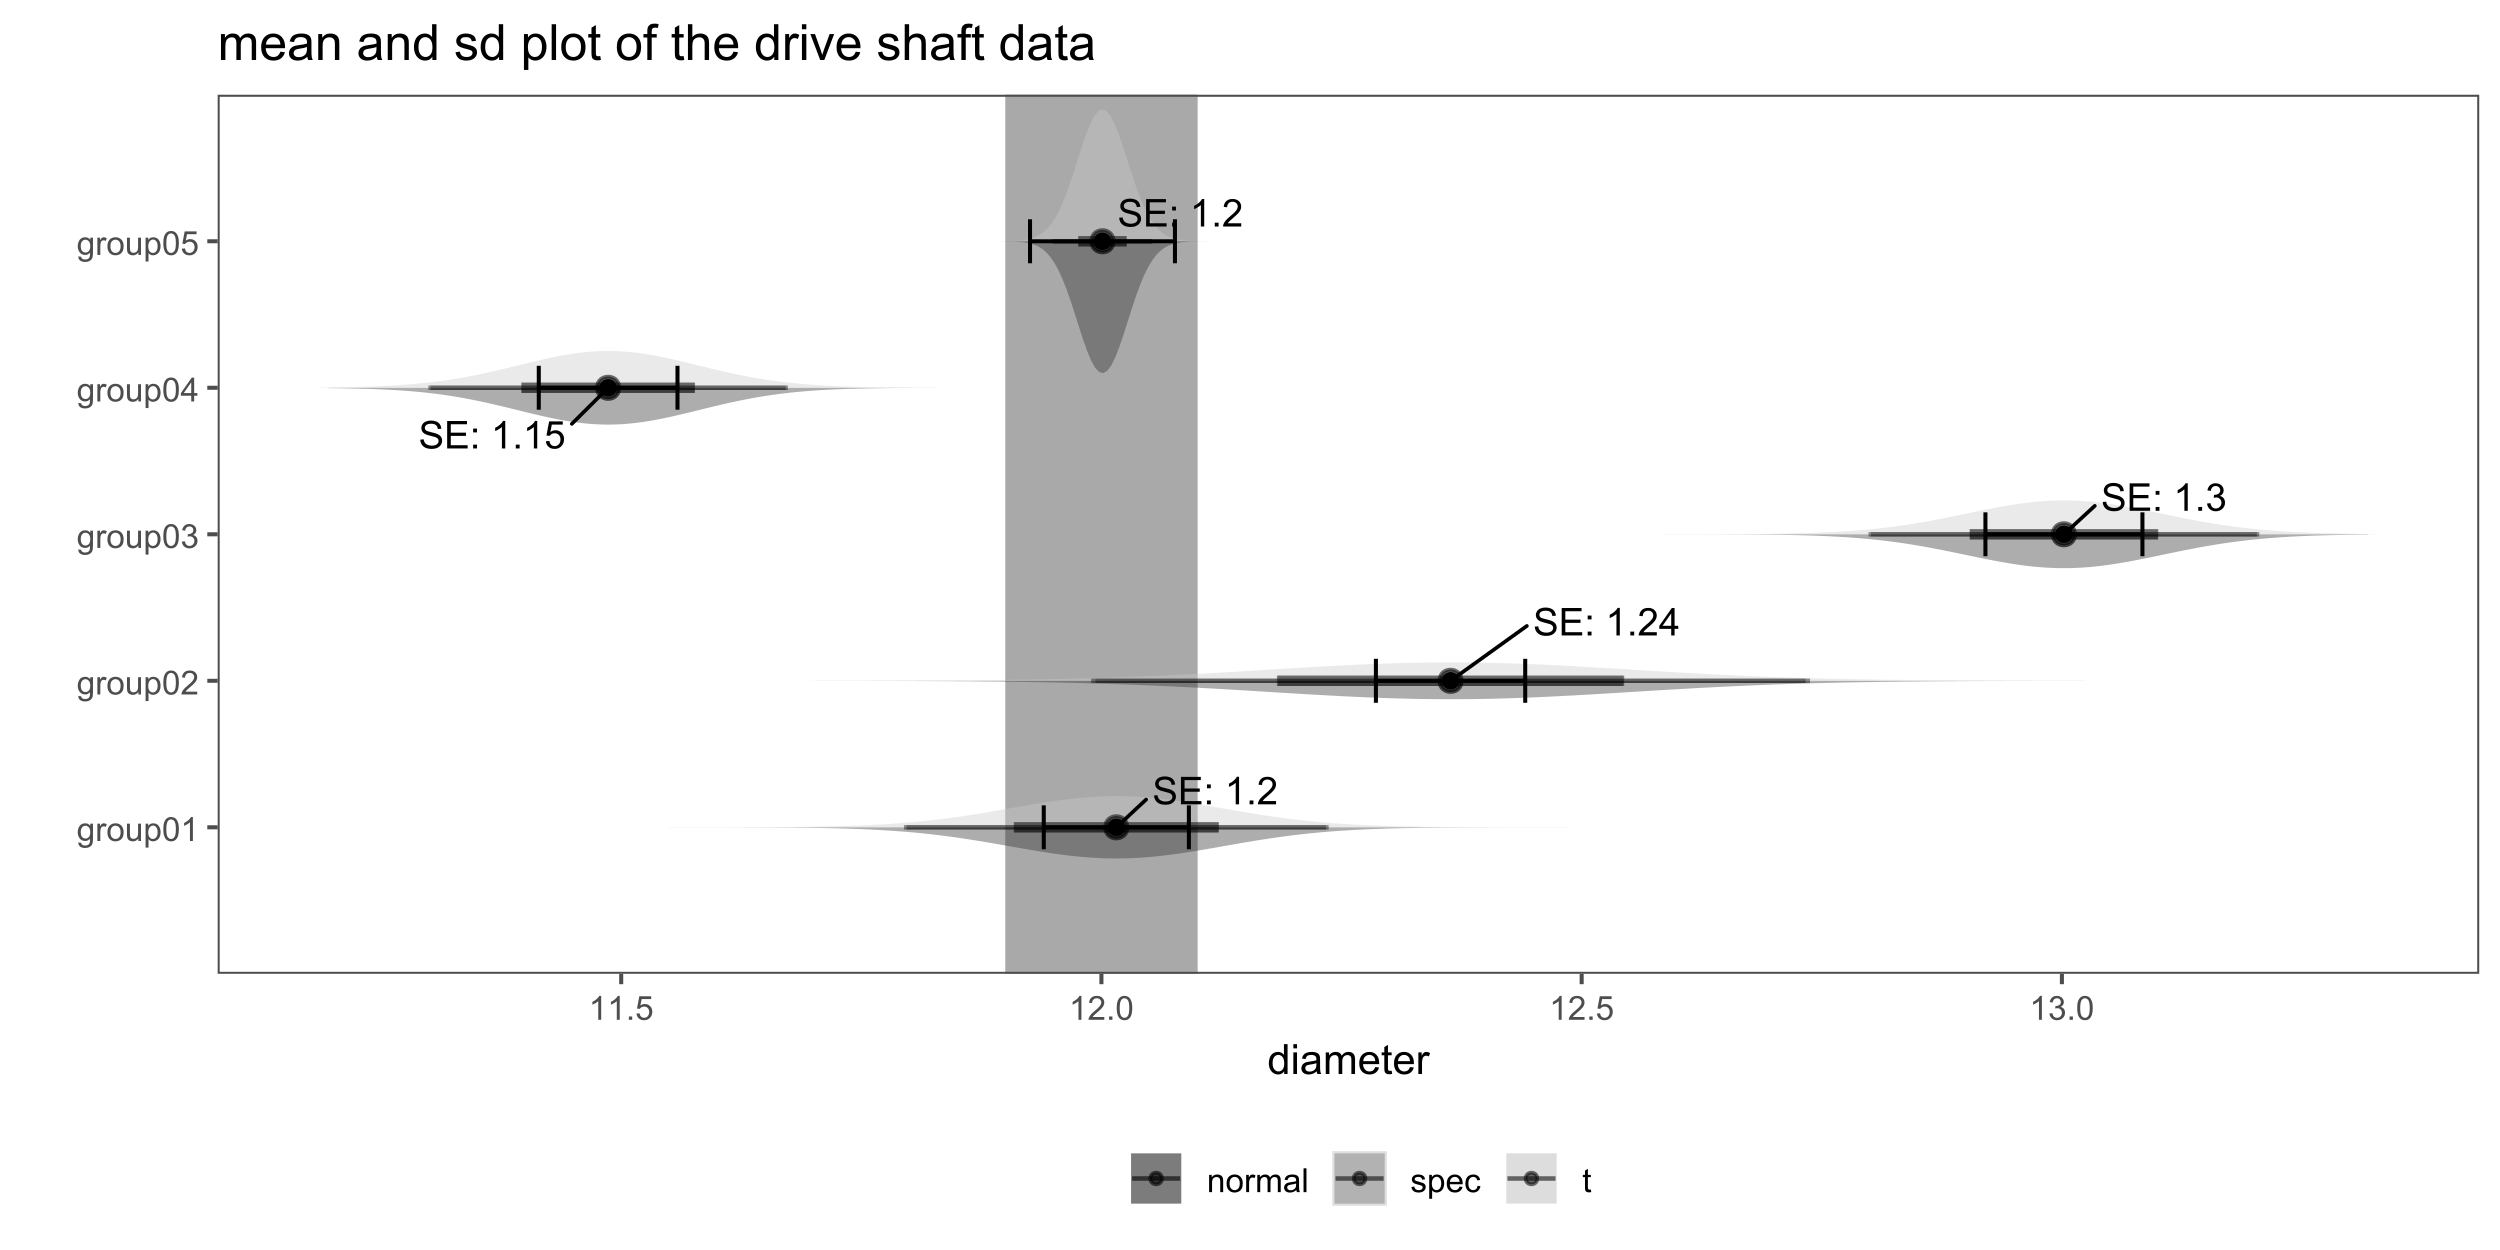 <?xml version="1.0" encoding="UTF-8"?>
<svg xmlns="http://www.w3.org/2000/svg" xmlns:xlink="http://www.w3.org/1999/xlink" width="720" height="360" viewBox="0 0 720 360">
<defs>
<g>
<g id="glyph-0-0">
<path d="M 0.496 -2.539 L 1.48 -2.625 C 1.527 -2.23 1.637 -1.906 1.809 -1.652 C 1.98 -1.398 2.246 -1.195 2.605 -1.039 C 2.965 -0.883 3.367 -0.805 3.816 -0.805 C 4.215 -0.805 4.566 -0.863 4.871 -0.98 C 5.18 -1.102 5.406 -1.262 5.555 -1.469 C 5.703 -1.676 5.777 -1.902 5.777 -2.145 C 5.777 -2.395 5.707 -2.609 5.562 -2.797 C 5.418 -2.98 5.184 -3.137 4.852 -3.262 C 4.641 -3.344 4.172 -3.473 3.445 -3.648 C 2.719 -3.82 2.211 -3.984 1.918 -4.141 C 1.543 -4.336 1.262 -4.582 1.074 -4.875 C 0.891 -5.168 0.797 -5.496 0.797 -5.859 C 0.797 -6.258 0.91 -6.633 1.137 -6.977 C 1.363 -7.324 1.695 -7.59 2.129 -7.77 C 2.562 -7.949 3.047 -8.039 3.578 -8.039 C 4.164 -8.039 4.68 -7.941 5.129 -7.754 C 5.578 -7.566 5.922 -7.289 6.16 -6.922 C 6.402 -6.555 6.531 -6.141 6.551 -5.676 L 5.547 -5.602 C 5.492 -6.102 5.309 -6.477 5 -6.734 C 4.688 -6.988 4.23 -7.117 3.621 -7.117 C 2.988 -7.117 2.527 -7 2.238 -6.77 C 1.949 -6.535 1.805 -6.258 1.805 -5.93 C 1.805 -5.645 1.91 -5.41 2.113 -5.23 C 2.312 -5.047 2.84 -4.859 3.691 -4.664 C 4.539 -4.473 5.121 -4.305 5.438 -4.16 C 5.898 -3.949 6.238 -3.68 6.457 -3.355 C 6.676 -3.031 6.785 -2.656 6.785 -2.23 C 6.785 -1.812 6.668 -1.414 6.426 -1.043 C 6.184 -0.672 5.84 -0.383 5.387 -0.176 C 4.938 0.031 4.43 0.133 3.863 0.133 C 3.148 0.133 2.551 0.031 2.066 -0.18 C 1.582 -0.387 1.203 -0.699 0.93 -1.117 C 0.656 -1.539 0.512 -2.012 0.496 -2.539 Z M 0.496 -2.539 "/>
</g>
<g id="glyph-0-1">
<path d="M 0.875 0 L 0.875 -7.902 L 6.586 -7.902 L 6.586 -6.969 L 1.918 -6.969 L 1.918 -4.551 L 6.289 -4.551 L 6.289 -3.621 L 1.918 -3.621 L 1.918 -0.934 L 6.77 -0.934 L 6.77 0 Z M 0.875 0 "/>
</g>
<g id="glyph-0-2">
<path d="M 0.996 -4.621 L 0.996 -5.727 L 2.102 -5.727 L 2.102 -4.621 L 0.996 -4.621 M 0.996 0 L 0.996 -1.105 L 2.102 -1.105 L 2.102 0 Z M 0.996 0 "/>
</g>
<g id="glyph-0-3">
</g>
<g id="glyph-0-4">
<path d="M 4.113 0 L 3.145 0 L 3.145 -6.184 C 2.91 -5.961 2.602 -5.738 2.223 -5.516 C 1.844 -5.293 1.504 -5.125 1.203 -5.012 L 1.203 -5.949 C 1.746 -6.207 2.219 -6.516 2.625 -6.879 C 3.031 -7.242 3.32 -7.594 3.488 -7.934 L 4.113 -7.934 Z M 4.113 0 "/>
</g>
<g id="glyph-0-5">
<path d="M 1.004 0 L 1.004 -1.105 L 2.109 -1.105 L 2.109 0 Z M 1.004 0 "/>
</g>
<g id="glyph-0-6">
<path d="M 5.559 -0.934 L 5.559 0 L 0.336 0 C 0.328 -0.234 0.363 -0.457 0.449 -0.672 C 0.582 -1.031 0.793 -1.379 1.086 -1.727 C 1.379 -2.07 1.801 -2.469 2.355 -2.922 C 3.215 -3.625 3.793 -4.184 4.098 -4.594 C 4.398 -5.008 4.551 -5.395 4.551 -5.762 C 4.551 -6.148 4.41 -6.473 4.137 -6.734 C 3.863 -7 3.504 -7.133 3.062 -7.133 C 2.594 -7.133 2.223 -6.992 1.941 -6.711 C 1.66 -6.43 1.52 -6.043 1.516 -5.547 L 0.516 -5.648 C 0.586 -6.395 0.844 -6.961 1.289 -7.352 C 1.734 -7.738 2.332 -7.934 3.082 -7.934 C 3.84 -7.934 4.441 -7.723 4.883 -7.305 C 5.324 -6.883 5.547 -6.363 5.547 -5.742 C 5.547 -5.426 5.48 -5.113 5.352 -4.809 C 5.223 -4.504 5.008 -4.18 4.707 -3.844 C 4.41 -3.504 3.91 -3.043 3.211 -2.453 C 2.629 -1.965 2.258 -1.633 2.09 -1.457 C 1.926 -1.285 1.789 -1.109 1.684 -0.934 Z M 5.559 -0.934 "/>
</g>
<g id="glyph-0-7">
<path d="M 3.57 0 L 3.57 -1.891 L 0.141 -1.891 L 0.141 -2.781 L 3.746 -7.902 L 4.539 -7.902 L 4.539 -2.781 L 5.605 -2.781 L 5.605 -1.891 L 4.539 -1.891 L 4.539 0 L 3.57 0 M 3.57 -2.781 L 3.57 -6.344 L 1.094 -2.781 Z M 3.57 -2.781 "/>
</g>
<g id="glyph-0-8">
<path d="M 0.465 -2.086 L 1.434 -2.215 C 1.547 -1.664 1.734 -1.27 2.004 -1.027 C 2.27 -0.785 2.598 -0.664 2.98 -0.664 C 3.438 -0.664 3.824 -0.82 4.137 -1.137 C 4.453 -1.453 4.609 -1.844 4.609 -2.312 C 4.609 -2.758 4.465 -3.125 4.172 -3.414 C 3.883 -3.703 3.512 -3.848 3.062 -3.848 C 2.879 -3.848 2.648 -3.812 2.379 -3.742 L 2.484 -4.594 C 2.551 -4.586 2.602 -4.582 2.641 -4.582 C 3.055 -4.582 3.426 -4.691 3.758 -4.906 C 4.086 -5.121 4.254 -5.453 4.254 -5.902 C 4.254 -6.258 4.133 -6.555 3.891 -6.785 C 3.652 -7.02 3.34 -7.137 2.961 -7.137 C 2.582 -7.137 2.27 -7.02 2.016 -6.781 C 1.766 -6.543 1.602 -6.188 1.531 -5.715 L 0.562 -5.887 C 0.68 -6.535 0.949 -7.039 1.371 -7.398 C 1.789 -7.758 2.312 -7.934 2.938 -7.934 C 3.367 -7.934 3.766 -7.844 4.129 -7.656 C 4.492 -7.473 4.77 -7.219 4.961 -6.898 C 5.152 -6.578 5.25 -6.242 5.25 -5.883 C 5.25 -5.539 5.16 -5.23 4.977 -4.949 C 4.793 -4.668 4.52 -4.445 4.16 -4.281 C 4.629 -4.172 4.992 -3.949 5.25 -3.609 C 5.508 -3.27 5.637 -2.844 5.637 -2.336 C 5.637 -1.645 5.387 -1.059 4.883 -0.578 C 4.379 -0.102 3.746 0.141 2.977 0.141 C 2.281 0.141 1.707 -0.066 1.246 -0.48 C 0.789 -0.895 0.527 -1.43 0.465 -2.086 Z M 0.465 -2.086 "/>
</g>
<g id="glyph-0-9">
<path d="M 0.457 -2.07 L 1.477 -2.156 C 1.551 -1.66 1.727 -1.289 2.004 -1.039 C 2.277 -0.789 2.609 -0.664 2.996 -0.664 C 3.465 -0.664 3.859 -0.84 4.184 -1.191 C 4.508 -1.543 4.668 -2.012 4.668 -2.594 C 4.668 -3.145 4.512 -3.582 4.203 -3.902 C 3.891 -4.223 3.484 -4.383 2.98 -4.383 C 2.668 -4.383 2.387 -4.312 2.133 -4.168 C 1.883 -4.027 1.684 -3.844 1.543 -3.617 L 0.629 -3.734 L 1.395 -7.793 L 5.324 -7.793 L 5.324 -6.867 L 2.172 -6.867 L 1.746 -4.742 C 2.223 -5.074 2.719 -5.238 3.238 -5.238 C 3.93 -5.238 4.512 -5 4.984 -4.523 C 5.461 -4.043 5.699 -3.43 5.699 -2.68 C 5.699 -1.965 5.488 -1.348 5.074 -0.824 C 4.566 -0.184 3.875 0.133 2.996 0.133 C 2.277 0.133 1.691 -0.066 1.238 -0.469 C 0.781 -0.871 0.523 -1.406 0.457 -2.07 Z M 0.457 -2.07 "/>
</g>
<g id="glyph-1-0">
<path d="M 0.477 0.414 L 1.297 0.535 C 1.332 0.789 1.43 0.973 1.586 1.086 C 1.793 1.242 2.078 1.32 2.441 1.32 C 2.832 1.32 3.133 1.242 3.348 1.086 C 3.559 0.93 3.703 0.711 3.777 0.43 C 3.82 0.258 3.844 -0.102 3.84 -0.652 C 3.469 -0.219 3.012 0 2.461 0 C 1.777 0 1.246 -0.246 0.871 -0.742 C 0.496 -1.234 0.309 -1.828 0.309 -2.516 C 0.309 -2.992 0.395 -3.43 0.566 -3.832 C 0.738 -4.234 0.988 -4.543 1.316 -4.762 C 1.641 -4.98 2.023 -5.09 2.465 -5.09 C 3.055 -5.09 3.539 -4.852 3.918 -4.379 L 3.918 -4.977 L 4.695 -4.977 L 4.695 -0.676 C 4.695 0.102 4.617 0.648 4.461 0.973 C 4.301 1.297 4.051 1.551 3.711 1.738 C 3.367 1.926 2.945 2.02 2.445 2.02 C 1.852 2.02 1.375 1.887 1.008 1.621 C 0.641 1.352 0.465 0.949 0.477 0.414 M 1.176 -2.578 C 1.176 -1.926 1.305 -1.449 1.566 -1.148 C 1.824 -0.848 2.148 -0.699 2.539 -0.699 C 2.93 -0.699 3.254 -0.848 3.516 -1.145 C 3.777 -1.445 3.91 -1.914 3.91 -2.551 C 3.91 -3.16 3.773 -3.617 3.504 -3.93 C 3.234 -4.238 2.906 -4.391 2.527 -4.391 C 2.152 -4.391 1.832 -4.238 1.57 -3.934 C 1.309 -3.629 1.176 -3.18 1.176 -2.578 Z M 1.176 -2.578 "/>
</g>
<g id="glyph-1-1">
<path d="M 0.625 0 L 0.625 -4.977 L 1.383 -4.977 L 1.383 -4.223 C 1.578 -4.578 1.754 -4.809 1.918 -4.922 C 2.082 -5.035 2.266 -5.09 2.461 -5.09 C 2.746 -5.09 3.035 -5 3.328 -4.82 L 3.039 -4.035 C 2.832 -4.156 2.625 -4.219 2.418 -4.219 C 2.234 -4.219 2.07 -4.164 1.922 -4.051 C 1.773 -3.941 1.672 -3.789 1.609 -3.59 C 1.516 -3.289 1.469 -2.961 1.469 -2.605 L 1.469 0 Z M 0.625 0 "/>
</g>
<g id="glyph-1-2">
<path d="M 0.32 -2.488 C 0.32 -3.41 0.574 -4.094 1.086 -4.539 C 1.516 -4.906 2.039 -5.09 2.652 -5.09 C 3.336 -5.09 3.898 -4.867 4.332 -4.418 C 4.766 -3.969 4.984 -3.352 4.984 -2.559 C 4.984 -1.918 4.887 -1.414 4.695 -1.047 C 4.504 -0.68 4.223 -0.395 3.855 -0.191 C 3.488 0.012 3.086 0.113 2.652 0.113 C 1.957 0.113 1.395 -0.109 0.965 -0.559 C 0.535 -1.004 0.32 -1.648 0.32 -2.488 M 1.188 -2.488 C 1.188 -1.852 1.324 -1.375 1.602 -1.059 C 1.883 -0.738 2.23 -0.582 2.652 -0.582 C 3.07 -0.582 3.422 -0.742 3.699 -1.059 C 3.977 -1.379 4.117 -1.863 4.117 -2.516 C 4.117 -3.133 3.977 -3.598 3.695 -3.918 C 3.418 -4.234 3.07 -4.391 2.652 -4.391 C 2.23 -4.391 1.883 -4.234 1.602 -3.918 C 1.324 -3.602 1.188 -3.125 1.188 -2.488 Z M 1.188 -2.488 "/>
</g>
<g id="glyph-1-3">
<path d="M 3.895 0 L 3.895 -0.73 C 3.508 -0.168 2.98 0.113 2.316 0.113 C 2.023 0.113 1.746 0.055 1.492 -0.055 C 1.238 -0.168 1.051 -0.309 0.926 -0.48 C 0.801 -0.652 0.715 -0.859 0.664 -1.105 C 0.633 -1.273 0.613 -1.535 0.613 -1.895 L 0.613 -4.977 L 1.457 -4.977 L 1.457 -2.219 C 1.457 -1.777 1.477 -1.48 1.508 -1.328 C 1.562 -1.105 1.676 -0.93 1.848 -0.805 C 2.02 -0.676 2.23 -0.613 2.484 -0.613 C 2.738 -0.613 2.977 -0.68 3.195 -0.809 C 3.418 -0.938 3.574 -1.113 3.668 -1.34 C 3.762 -1.562 3.805 -1.887 3.805 -2.312 L 3.805 -4.977 L 4.648 -4.977 L 4.648 0 Z M 3.895 0 "/>
</g>
<g id="glyph-1-4">
<path d="M 0.633 1.906 L 0.633 -4.977 L 1.402 -4.977 L 1.402 -4.332 C 1.582 -4.586 1.789 -4.773 2.016 -4.902 C 2.242 -5.027 2.52 -5.09 2.844 -5.09 C 3.27 -5.09 3.645 -4.98 3.969 -4.762 C 4.297 -4.543 4.539 -4.234 4.707 -3.836 C 4.871 -3.438 4.953 -3 4.953 -2.527 C 4.953 -2.016 4.863 -1.559 4.68 -1.152 C 4.496 -0.742 4.23 -0.43 3.883 -0.215 C 3.535 0.004 3.168 0.113 2.785 0.113 C 2.504 0.113 2.25 0.055 2.027 -0.066 C 1.805 -0.184 1.621 -0.336 1.477 -0.516 L 1.477 1.906 L 0.633 1.906 M 1.398 -2.461 C 1.398 -1.82 1.527 -1.348 1.785 -1.039 C 2.047 -0.734 2.359 -0.582 2.727 -0.582 C 3.102 -0.582 3.426 -0.738 3.691 -1.059 C 3.957 -1.375 4.094 -1.867 4.094 -2.531 C 4.094 -3.164 3.961 -3.641 3.699 -3.957 C 3.441 -4.273 3.129 -4.43 2.766 -4.43 C 2.406 -4.43 2.09 -4.262 1.812 -3.926 C 1.535 -3.59 1.398 -3.102 1.398 -2.461 Z M 1.398 -2.461 "/>
</g>
<g id="glyph-1-5">
<path d="M 0.398 -3.391 C 0.398 -4.203 0.48 -4.855 0.648 -5.352 C 0.816 -5.848 1.066 -6.227 1.395 -6.496 C 1.723 -6.766 2.141 -6.898 2.641 -6.898 C 3.008 -6.898 3.332 -6.824 3.609 -6.676 C 3.887 -6.527 4.117 -6.316 4.297 -6.035 C 4.48 -5.754 4.621 -5.414 4.727 -5.012 C 4.828 -4.613 4.879 -4.07 4.879 -3.391 C 4.879 -2.582 4.797 -1.934 4.633 -1.438 C 4.465 -0.941 4.219 -0.559 3.887 -0.289 C 3.559 -0.02 3.141 0.117 2.641 0.117 C 1.977 0.117 1.457 -0.121 1.078 -0.594 C 0.625 -1.168 0.398 -2.098 0.398 -3.391 M 1.266 -3.391 C 1.266 -2.262 1.398 -1.512 1.66 -1.137 C 1.926 -0.762 2.25 -0.578 2.641 -0.578 C 3.027 -0.578 3.352 -0.766 3.617 -1.141 C 3.879 -1.516 4.012 -2.266 4.012 -3.391 C 4.012 -4.52 3.879 -5.273 3.617 -5.645 C 3.352 -6.016 3.023 -6.203 2.629 -6.203 C 2.242 -6.203 1.934 -6.039 1.703 -5.711 C 1.41 -5.289 1.266 -4.516 1.266 -3.391 Z M 1.266 -3.391 "/>
</g>
<g id="glyph-1-6">
<path d="M 3.578 0 L 2.734 0 L 2.734 -5.375 C 2.531 -5.184 2.262 -4.988 1.934 -4.797 C 1.605 -4.602 1.309 -4.457 1.047 -4.359 L 1.047 -5.176 C 1.516 -5.398 1.93 -5.664 2.281 -5.98 C 2.637 -6.297 2.887 -6.602 3.031 -6.898 L 3.578 -6.898 Z M 3.578 0 "/>
</g>
<g id="glyph-1-7">
<path d="M 4.832 -0.812 L 4.832 0 L 0.289 0 C 0.285 -0.203 0.316 -0.398 0.391 -0.586 C 0.504 -0.895 0.691 -1.199 0.945 -1.5 C 1.199 -1.801 1.566 -2.148 2.047 -2.539 C 2.797 -3.152 3.301 -3.637 3.562 -3.996 C 3.824 -4.355 3.957 -4.691 3.957 -5.012 C 3.957 -5.344 3.836 -5.629 3.598 -5.855 C 3.359 -6.086 3.047 -6.203 2.664 -6.203 C 2.258 -6.203 1.93 -6.078 1.688 -5.836 C 1.445 -5.594 1.32 -5.254 1.316 -4.824 L 0.449 -4.914 C 0.508 -5.559 0.734 -6.051 1.121 -6.391 C 1.508 -6.73 2.027 -6.898 2.68 -6.898 C 3.34 -6.898 3.863 -6.719 4.246 -6.352 C 4.633 -5.984 4.824 -5.531 4.824 -4.992 C 4.824 -4.719 4.766 -4.445 4.656 -4.18 C 4.543 -3.914 4.355 -3.637 4.094 -3.344 C 3.832 -3.047 3.398 -2.645 2.793 -2.133 C 2.289 -1.707 1.961 -1.418 1.82 -1.27 C 1.676 -1.117 1.555 -0.965 1.461 -0.812 Z M 4.832 -0.812 "/>
</g>
<g id="glyph-1-8">
<path d="M 0.402 -1.812 L 1.246 -1.926 C 1.344 -1.449 1.508 -1.105 1.742 -0.895 C 1.973 -0.684 2.258 -0.578 2.594 -0.578 C 2.988 -0.578 3.324 -0.715 3.598 -0.988 C 3.871 -1.266 4.008 -1.605 4.008 -2.012 C 4.008 -2.398 3.883 -2.719 3.629 -2.969 C 3.375 -3.223 3.055 -3.348 2.664 -3.348 C 2.504 -3.348 2.305 -3.316 2.066 -3.254 L 2.16 -3.992 C 2.219 -3.988 2.262 -3.984 2.297 -3.984 C 2.656 -3.984 2.98 -4.078 3.266 -4.266 C 3.555 -4.453 3.699 -4.742 3.699 -5.133 C 3.699 -5.441 3.594 -5.699 3.383 -5.902 C 3.176 -6.105 2.906 -6.207 2.574 -6.207 C 2.246 -6.207 1.973 -6.102 1.754 -5.898 C 1.535 -5.691 1.395 -5.383 1.332 -4.969 L 0.488 -5.117 C 0.59 -5.684 0.824 -6.121 1.191 -6.434 C 1.555 -6.746 2.012 -6.898 2.555 -6.898 C 2.93 -6.898 3.273 -6.82 3.59 -6.66 C 3.906 -6.496 4.148 -6.277 4.316 -6 C 4.48 -5.723 4.566 -5.426 4.566 -5.113 C 4.566 -4.816 4.484 -4.547 4.328 -4.305 C 4.168 -4.059 3.93 -3.867 3.617 -3.723 C 4.023 -3.629 4.34 -3.434 4.566 -3.137 C 4.789 -2.844 4.902 -2.473 4.902 -2.031 C 4.902 -1.43 4.684 -0.922 4.246 -0.504 C 3.809 -0.086 3.258 0.121 2.586 0.121 C 1.984 0.121 1.484 -0.059 1.086 -0.418 C 0.688 -0.777 0.461 -1.242 0.402 -1.812 Z M 0.402 -1.812 "/>
</g>
<g id="glyph-1-9">
<path d="M 3.102 0 L 3.102 -1.645 L 0.121 -1.645 L 0.121 -2.418 L 3.258 -6.871 L 3.945 -6.871 L 3.945 -2.418 L 4.875 -2.418 L 4.875 -1.645 L 3.945 -1.645 L 3.945 0 L 3.102 0 M 3.102 -2.418 L 3.102 -5.516 L 0.953 -2.418 Z M 3.102 -2.418 "/>
</g>
<g id="glyph-1-10">
<path d="M 0.398 -1.801 L 1.285 -1.875 C 1.352 -1.445 1.504 -1.121 1.742 -0.902 C 1.98 -0.684 2.27 -0.578 2.605 -0.578 C 3.012 -0.578 3.355 -0.73 3.637 -1.035 C 3.918 -1.344 4.059 -1.75 4.059 -2.254 C 4.059 -2.734 3.926 -3.117 3.652 -3.395 C 3.383 -3.672 3.031 -3.812 2.594 -3.812 C 2.32 -3.812 2.074 -3.75 1.855 -3.625 C 1.637 -3.504 1.465 -3.344 1.34 -3.145 L 0.547 -3.25 L 1.215 -6.777 L 4.633 -6.777 L 4.633 -5.973 L 1.891 -5.973 L 1.52 -4.125 C 1.93 -4.414 2.363 -4.555 2.816 -4.555 C 3.418 -4.555 3.922 -4.348 4.336 -3.934 C 4.75 -3.516 4.953 -2.984 4.953 -2.328 C 4.953 -1.707 4.773 -1.172 4.41 -0.719 C 3.969 -0.16 3.367 0.117 2.605 0.117 C 1.98 0.117 1.473 -0.059 1.074 -0.406 C 0.68 -0.758 0.453 -1.223 0.398 -1.801 Z M 0.398 -1.801 "/>
</g>
<g id="glyph-1-11">
<path d="M 0.871 0 L 0.871 -0.961 L 1.832 -0.961 L 1.832 0 Z M 0.871 0 "/>
</g>
<g id="glyph-1-12">
<path d="M 0.633 0 L 0.633 -4.977 L 1.391 -4.977 L 1.391 -4.27 C 1.758 -4.816 2.285 -5.09 2.977 -5.09 C 3.277 -5.09 3.551 -5.035 3.805 -4.93 C 4.055 -4.82 4.242 -4.68 4.367 -4.504 C 4.492 -4.328 4.582 -4.121 4.633 -3.883 C 4.664 -3.727 4.68 -3.453 4.68 -3.062 L 4.68 0 L 3.836 0 L 3.836 -3.027 C 3.836 -3.371 3.801 -3.629 3.734 -3.801 C 3.672 -3.969 3.555 -4.105 3.387 -4.207 C 3.219 -4.309 3.023 -4.359 2.797 -4.359 C 2.438 -4.359 2.129 -4.246 1.867 -4.016 C 1.605 -3.789 1.477 -3.355 1.477 -2.719 L 1.477 0 Z M 0.633 0 "/>
</g>
<g id="glyph-1-13">
<path d="M 0.633 0 L 0.633 -4.977 L 1.387 -4.977 L 1.387 -4.281 C 1.543 -4.523 1.75 -4.719 2.012 -4.867 C 2.27 -5.016 2.566 -5.09 2.898 -5.09 C 3.266 -5.09 3.566 -5.016 3.805 -4.859 C 4.039 -4.707 4.207 -4.492 4.305 -4.219 C 4.695 -4.801 5.211 -5.09 5.84 -5.09 C 6.336 -5.09 6.715 -4.953 6.98 -4.68 C 7.246 -4.406 7.379 -3.984 7.379 -3.418 L 7.379 0 L 6.539 0 L 6.539 -3.137 C 6.539 -3.473 6.512 -3.715 6.457 -3.863 C 6.402 -4.012 6.305 -4.133 6.16 -4.223 C 6.016 -4.312 5.848 -4.359 5.652 -4.359 C 5.305 -4.359 5.012 -4.242 4.781 -4.012 C 4.551 -3.777 4.434 -3.406 4.434 -2.891 L 4.434 0 L 3.59 0 L 3.59 -3.234 C 3.59 -3.609 3.523 -3.891 3.383 -4.078 C 3.246 -4.266 3.023 -4.359 2.711 -4.359 C 2.473 -4.359 2.254 -4.297 2.051 -4.172 C 1.848 -4.047 1.703 -3.863 1.613 -3.625 C 1.523 -3.383 1.477 -3.035 1.477 -2.582 L 1.477 0 Z M 0.633 0 "/>
</g>
<g id="glyph-1-14">
<path d="M 3.883 -0.613 C 3.57 -0.348 3.27 -0.16 2.98 -0.051 C 2.691 0.059 2.379 0.113 2.047 0.113 C 1.5 0.113 1.082 -0.02 0.789 -0.289 C 0.492 -0.555 0.348 -0.898 0.348 -1.312 C 0.348 -1.555 0.402 -1.777 0.512 -1.98 C 0.625 -2.184 0.77 -2.344 0.949 -2.465 C 1.129 -2.586 1.332 -2.68 1.555 -2.742 C 1.723 -2.785 1.973 -2.828 2.305 -2.867 C 2.988 -2.949 3.488 -3.047 3.812 -3.16 C 3.812 -3.273 3.816 -3.348 3.816 -3.379 C 3.816 -3.723 3.734 -3.965 3.578 -4.105 C 3.359 -4.297 3.039 -4.391 2.617 -4.391 C 2.219 -4.391 1.926 -4.324 1.738 -4.184 C 1.547 -4.043 1.406 -3.797 1.316 -3.445 L 0.492 -3.559 C 0.566 -3.91 0.691 -4.195 0.863 -4.414 C 1.035 -4.629 1.281 -4.797 1.609 -4.914 C 1.934 -5.031 2.309 -5.09 2.738 -5.09 C 3.164 -5.09 3.508 -5.039 3.773 -4.941 C 4.039 -4.84 4.234 -4.715 4.359 -4.562 C 4.484 -4.41 4.57 -4.219 4.621 -3.988 C 4.648 -3.844 4.664 -3.586 4.664 -3.211 L 4.664 -2.086 C 4.664 -1.301 4.684 -0.805 4.719 -0.598 C 4.754 -0.391 4.824 -0.191 4.93 0 L 4.051 0 C 3.961 -0.176 3.906 -0.379 3.883 -0.613 M 3.812 -2.5 C 3.504 -2.375 3.047 -2.266 2.434 -2.18 C 2.086 -2.129 1.84 -2.074 1.695 -2.012 C 1.555 -1.949 1.441 -1.855 1.363 -1.738 C 1.285 -1.617 1.246 -1.484 1.246 -1.336 C 1.246 -1.109 1.332 -0.922 1.504 -0.773 C 1.672 -0.625 1.922 -0.547 2.25 -0.547 C 2.574 -0.547 2.863 -0.621 3.117 -0.762 C 3.371 -0.902 3.555 -1.098 3.676 -1.344 C 3.766 -1.535 3.812 -1.816 3.812 -2.188 Z M 3.812 -2.5 "/>
</g>
<g id="glyph-1-15">
<path d="M 0.613 0 L 0.613 -6.871 L 1.457 -6.871 L 1.457 0 Z M 0.613 0 "/>
</g>
<g id="glyph-1-16">
<path d="M 0.297 -1.484 L 1.129 -1.617 C 1.176 -1.281 1.309 -1.027 1.52 -0.848 C 1.734 -0.672 2.035 -0.582 2.418 -0.582 C 2.805 -0.582 3.094 -0.66 3.281 -0.816 C 3.469 -0.977 3.562 -1.16 3.562 -1.375 C 3.562 -1.562 3.48 -1.715 3.312 -1.824 C 3.199 -1.898 2.91 -1.992 2.453 -2.109 C 1.832 -2.266 1.402 -2.402 1.164 -2.516 C 0.926 -2.629 0.746 -2.785 0.621 -2.988 C 0.496 -3.191 0.438 -3.414 0.438 -3.656 C 0.438 -3.879 0.488 -4.082 0.59 -4.273 C 0.691 -4.461 0.828 -4.617 1.004 -4.742 C 1.133 -4.84 1.312 -4.922 1.539 -4.988 C 1.766 -5.059 2.008 -5.09 2.27 -5.09 C 2.66 -5.09 3.004 -5.035 3.297 -4.922 C 3.594 -4.809 3.812 -4.656 3.953 -4.465 C 4.094 -4.273 4.188 -4.016 4.242 -3.695 L 3.418 -3.582 C 3.379 -3.836 3.27 -4.039 3.09 -4.18 C 2.91 -4.324 2.656 -4.398 2.328 -4.398 C 1.941 -4.398 1.664 -4.332 1.5 -4.203 C 1.336 -4.078 1.25 -3.926 1.25 -3.754 C 1.25 -3.645 1.285 -3.547 1.355 -3.461 C 1.422 -3.367 1.531 -3.293 1.68 -3.234 C 1.762 -3.203 2.012 -3.133 2.422 -3.02 C 3.02 -2.859 3.438 -2.73 3.672 -2.629 C 3.91 -2.527 4.094 -2.379 4.227 -2.184 C 4.363 -1.992 4.43 -1.75 4.43 -1.461 C 4.43 -1.18 4.348 -0.918 4.184 -0.668 C 4.02 -0.418 3.781 -0.227 3.473 -0.09 C 3.164 0.043 2.812 0.113 2.422 0.113 C 1.777 0.113 1.285 -0.023 0.945 -0.289 C 0.605 -0.559 0.391 -0.957 0.297 -1.484 Z M 0.297 -1.484 "/>
</g>
<g id="glyph-1-17">
<path d="M 4.039 -1.602 L 4.914 -1.496 C 4.773 -0.984 4.52 -0.59 4.148 -0.309 C 3.777 -0.027 3.301 0.113 2.723 0.113 C 1.996 0.113 1.418 -0.113 0.992 -0.559 C 0.566 -1.008 0.352 -1.637 0.352 -2.445 C 0.352 -3.285 0.566 -3.934 1 -4.398 C 1.43 -4.859 1.988 -5.09 2.676 -5.09 C 3.344 -5.09 3.887 -4.863 4.309 -4.41 C 4.73 -3.957 4.941 -3.32 4.941 -2.5 C 4.941 -2.449 4.938 -2.375 4.938 -2.273 L 1.223 -2.273 C 1.254 -1.727 1.41 -1.309 1.688 -1.016 C 1.965 -0.727 2.312 -0.582 2.727 -0.582 C 3.039 -0.582 3.301 -0.664 3.52 -0.824 C 3.738 -0.988 3.914 -1.246 4.039 -1.602 M 1.27 -2.969 L 4.051 -2.969 C 4.012 -3.387 3.906 -3.699 3.73 -3.91 C 3.461 -4.234 3.113 -4.398 2.688 -4.398 C 2.297 -4.398 1.973 -4.266 1.707 -4.008 C 1.445 -3.75 1.297 -3.402 1.27 -2.969 Z M 1.27 -2.969 "/>
</g>
<g id="glyph-1-18">
<path d="M 3.883 -1.824 L 4.711 -1.715 C 4.621 -1.145 4.387 -0.695 4.016 -0.371 C 3.641 -0.051 3.184 0.113 2.641 0.113 C 1.957 0.113 1.41 -0.109 0.996 -0.555 C 0.582 -1 0.375 -1.641 0.375 -2.469 C 0.375 -3.008 0.465 -3.477 0.641 -3.883 C 0.82 -4.285 1.09 -4.586 1.457 -4.789 C 1.82 -4.988 2.215 -5.09 2.645 -5.09 C 3.184 -5.09 3.625 -4.953 3.969 -4.68 C 4.312 -4.406 4.535 -4.02 4.633 -3.516 L 3.812 -3.391 C 3.734 -3.723 3.594 -3.977 3.395 -4.145 C 3.199 -4.312 2.957 -4.398 2.676 -4.398 C 2.25 -4.398 1.906 -4.246 1.641 -3.941 C 1.375 -3.637 1.242 -3.152 1.242 -2.492 C 1.242 -1.824 1.371 -1.34 1.625 -1.035 C 1.883 -0.734 2.219 -0.582 2.629 -0.582 C 2.961 -0.582 3.238 -0.684 3.461 -0.887 C 3.68 -1.09 3.82 -1.402 3.883 -1.824 Z M 3.883 -1.824 "/>
</g>
<g id="glyph-1-19">
<path d="M 2.477 -0.754 L 2.598 -0.008 C 2.359 0.039 2.148 0.066 1.961 0.066 C 1.652 0.066 1.414 0.016 1.246 -0.078 C 1.078 -0.176 0.961 -0.305 0.891 -0.461 C 0.82 -0.621 0.789 -0.953 0.789 -1.457 L 0.789 -4.32 L 0.168 -4.32 L 0.168 -4.977 L 0.789 -4.977 L 0.789 -6.211 L 1.625 -6.719 L 1.625 -4.977 L 2.477 -4.977 L 2.477 -4.32 L 1.625 -4.32 L 1.625 -1.41 C 1.625 -1.172 1.641 -1.016 1.672 -0.945 C 1.699 -0.879 1.75 -0.824 1.816 -0.781 C 1.883 -0.742 1.98 -0.723 2.105 -0.723 C 2.199 -0.723 2.32 -0.734 2.477 -0.754 Z M 2.477 -0.754 "/>
</g>
<g id="glyph-2-0">
<path d="M 4.828 0 L 4.828 -0.785 C 4.434 -0.168 3.852 0.141 3.086 0.141 C 2.59 0.141 2.137 0.004 1.719 -0.27 C 1.305 -0.543 0.98 -0.926 0.754 -1.414 C 0.523 -1.906 0.41 -2.469 0.41 -3.105 C 0.41 -3.727 0.512 -4.289 0.719 -4.797 C 0.926 -5.301 1.238 -5.688 1.652 -5.961 C 2.066 -6.227 2.527 -6.363 3.039 -6.363 C 3.414 -6.363 3.75 -6.285 4.043 -6.125 C 4.336 -5.969 4.574 -5.762 4.758 -5.508 L 4.758 -8.59 L 5.805 -8.59 L 5.805 0 L 4.828 0 M 1.492 -3.105 C 1.492 -2.309 1.66 -1.711 2 -1.32 C 2.332 -0.922 2.73 -0.727 3.188 -0.727 C 3.648 -0.727 4.039 -0.914 4.363 -1.293 C 4.684 -1.668 4.844 -2.242 4.844 -3.016 C 4.844 -3.867 4.68 -4.492 4.352 -4.891 C 4.023 -5.289 3.621 -5.492 3.141 -5.492 C 2.672 -5.492 2.281 -5.297 1.965 -4.914 C 1.652 -4.531 1.492 -3.93 1.492 -3.105 Z M 1.492 -3.105 "/>
</g>
<g id="glyph-2-1">
<path d="M 0.797 -7.375 L 0.797 -8.59 L 1.852 -8.59 L 1.852 -7.375 L 0.797 -7.375 M 0.797 0 L 0.797 -6.223 L 1.852 -6.223 L 1.852 0 Z M 0.797 0 "/>
</g>
<g id="glyph-2-2">
<path d="M 4.852 -0.766 C 4.461 -0.434 4.086 -0.199 3.723 -0.062 C 3.363 0.07 2.973 0.141 2.562 0.141 C 1.875 0.141 1.352 -0.027 0.984 -0.359 C 0.617 -0.695 0.434 -1.121 0.434 -1.641 C 0.434 -1.945 0.504 -2.223 0.641 -2.477 C 0.781 -2.727 0.961 -2.93 1.188 -3.082 C 1.41 -3.234 1.664 -3.348 1.945 -3.43 C 2.152 -3.48 2.465 -3.535 2.883 -3.586 C 3.734 -3.688 4.359 -3.809 4.766 -3.949 C 4.766 -4.094 4.77 -4.184 4.77 -4.227 C 4.77 -4.652 4.672 -4.957 4.469 -5.133 C 4.203 -5.371 3.801 -5.492 3.27 -5.492 C 2.773 -5.492 2.406 -5.402 2.172 -5.23 C 1.934 -5.055 1.758 -4.746 1.648 -4.305 L 0.617 -4.445 C 0.707 -4.887 0.863 -5.246 1.078 -5.516 C 1.293 -5.789 1.602 -5.996 2.008 -6.145 C 2.414 -6.289 2.887 -6.363 3.422 -6.363 C 3.953 -6.363 4.383 -6.301 4.719 -6.176 C 5.047 -6.051 5.293 -5.895 5.449 -5.703 C 5.605 -5.516 5.715 -5.273 5.777 -4.984 C 5.812 -4.805 5.828 -4.484 5.828 -4.016 L 5.828 -2.609 C 5.828 -1.629 5.852 -1.008 5.898 -0.746 C 5.941 -0.488 6.031 -0.238 6.164 0 L 5.062 0 C 4.953 -0.219 4.883 -0.477 4.852 -0.766 M 4.766 -3.125 C 4.379 -2.965 3.805 -2.832 3.039 -2.727 C 2.605 -2.66 2.301 -2.59 2.121 -2.516 C 1.941 -2.434 1.801 -2.32 1.703 -2.172 C 1.605 -2.02 1.559 -1.852 1.559 -1.672 C 1.559 -1.387 1.664 -1.152 1.879 -0.969 C 2.09 -0.781 2.402 -0.684 2.812 -0.688 C 3.219 -0.684 3.578 -0.773 3.898 -0.953 C 4.211 -1.129 4.445 -1.371 4.594 -1.68 C 4.707 -1.918 4.762 -2.27 4.766 -2.734 Z M 4.766 -3.125 "/>
</g>
<g id="glyph-2-3">
<path d="M 0.789 0 L 0.789 -6.223 L 1.734 -6.223 L 1.734 -5.352 C 1.93 -5.656 2.188 -5.898 2.516 -6.086 C 2.836 -6.27 3.207 -6.363 3.621 -6.363 C 4.082 -6.363 4.461 -6.266 4.754 -6.078 C 5.051 -5.883 5.258 -5.617 5.379 -5.273 C 5.871 -6 6.512 -6.363 7.301 -6.363 C 7.918 -6.363 8.391 -6.191 8.727 -5.852 C 9.055 -5.508 9.223 -4.98 9.223 -4.273 L 9.223 0 L 8.172 0 L 8.172 -3.922 C 8.172 -4.34 8.141 -4.645 8.07 -4.832 C 8.004 -5.016 7.879 -5.164 7.699 -5.281 C 7.52 -5.391 7.309 -5.449 7.066 -5.449 C 6.629 -5.449 6.266 -5.305 5.977 -5.012 C 5.688 -4.723 5.543 -4.254 5.543 -3.617 L 5.543 0 L 4.488 0 L 4.488 -4.043 C 4.488 -4.512 4.402 -4.863 4.23 -5.098 C 4.059 -5.332 3.777 -5.449 3.387 -5.449 C 3.09 -5.449 2.816 -5.371 2.562 -5.215 C 2.312 -5.059 2.129 -4.828 2.016 -4.531 C 1.902 -4.227 1.844 -3.793 1.844 -3.227 L 1.844 0 Z M 0.789 0 "/>
</g>
<g id="glyph-2-4">
<path d="M 5.051 -2.004 L 6.141 -1.867 C 5.969 -1.23 5.648 -0.738 5.188 -0.387 C 4.719 -0.035 4.125 0.141 3.406 0.141 C 2.492 0.141 1.773 -0.141 1.238 -0.699 C 0.707 -1.262 0.438 -2.047 0.438 -3.059 C 0.438 -4.105 0.711 -4.918 1.25 -5.496 C 1.789 -6.074 2.484 -6.363 3.344 -6.363 C 4.18 -6.363 4.859 -6.078 5.383 -5.516 C 5.914 -4.945 6.176 -4.148 6.176 -3.125 C 6.176 -3.059 6.172 -2.965 6.172 -2.844 L 1.531 -2.844 C 1.566 -2.156 1.762 -1.633 2.109 -1.273 C 2.457 -0.906 2.891 -0.727 3.41 -0.727 C 3.797 -0.727 4.125 -0.828 4.398 -1.031 C 4.672 -1.234 4.891 -1.559 5.051 -2.004 M 1.586 -3.711 L 5.062 -3.711 C 5.016 -4.23 4.883 -4.625 4.664 -4.887 C 4.328 -5.293 3.891 -5.496 3.359 -5.496 C 2.871 -5.496 2.465 -5.332 2.137 -5.008 C 1.805 -4.684 1.625 -4.25 1.586 -3.711 Z M 1.586 -3.711 "/>
</g>
<g id="glyph-2-5">
<path d="M 3.094 -0.945 L 3.246 -0.012 C 2.949 0.051 2.684 0.082 2.449 0.082 C 2.066 0.082 1.77 0.02 1.559 -0.102 C 1.348 -0.219 1.199 -0.379 1.113 -0.578 C 1.027 -0.773 0.984 -1.188 0.984 -1.82 L 0.984 -5.402 L 0.211 -5.402 L 0.211 -6.223 L 0.984 -6.223 L 0.984 -7.766 L 2.031 -8.398 L 2.031 -6.223 L 3.094 -6.223 L 3.094 -5.402 L 2.031 -5.402 L 2.031 -1.766 C 2.031 -1.461 2.051 -1.27 2.09 -1.184 C 2.125 -1.098 2.188 -1.027 2.27 -0.977 C 2.355 -0.926 2.473 -0.902 2.633 -0.902 C 2.75 -0.902 2.902 -0.914 3.094 -0.945 Z M 3.094 -0.945 "/>
</g>
<g id="glyph-2-6">
<path d="M 0.781 0 L 0.781 -6.223 L 1.727 -6.223 L 1.727 -5.281 C 1.969 -5.719 2.195 -6.012 2.398 -6.152 C 2.605 -6.293 2.828 -6.363 3.078 -6.363 C 3.43 -6.363 3.793 -6.25 4.16 -6.023 L 3.797 -5.047 C 3.539 -5.195 3.281 -5.273 3.023 -5.273 C 2.793 -5.273 2.586 -5.203 2.402 -5.066 C 2.219 -4.926 2.086 -4.734 2.008 -4.488 C 1.891 -4.113 1.836 -3.703 1.836 -3.258 L 1.836 0 Z M 0.781 0 "/>
</g>
<g id="glyph-3-0">
<path d="M 0.949 0 L 0.949 -7.469 L 2.082 -7.469 L 2.082 -6.418 C 2.316 -6.785 2.629 -7.078 3.016 -7.301 C 3.406 -7.523 3.848 -7.637 4.344 -7.637 C 4.898 -7.637 5.352 -7.52 5.707 -7.293 C 6.059 -7.062 6.309 -6.742 6.453 -6.328 C 7.047 -7.199 7.812 -7.637 8.762 -7.637 C 9.5 -7.637 10.07 -7.43 10.469 -7.02 C 10.867 -6.609 11.066 -5.98 11.066 -5.125 L 11.066 0 L 9.809 0 L 9.809 -4.703 C 9.809 -5.211 9.766 -5.574 9.684 -5.797 C 9.602 -6.02 9.453 -6.199 9.238 -6.336 C 9.023 -6.473 8.77 -6.539 8.48 -6.539 C 7.953 -6.539 7.52 -6.363 7.172 -6.016 C 6.824 -5.664 6.652 -5.105 6.652 -4.34 L 6.652 0 L 5.387 0 L 5.387 -4.852 C 5.387 -5.414 5.281 -5.836 5.078 -6.117 C 4.871 -6.398 4.531 -6.539 4.062 -6.539 C 3.707 -6.539 3.379 -6.445 3.074 -6.258 C 2.773 -6.07 2.555 -5.797 2.418 -5.434 C 2.281 -5.074 2.215 -4.555 2.215 -3.875 L 2.215 0 Z M 0.949 0 "/>
</g>
<g id="glyph-3-1">
<path d="M 6.062 -2.406 L 7.367 -2.242 C 7.164 -1.48 6.781 -0.887 6.223 -0.465 C 5.664 -0.043 4.953 0.168 4.086 0.168 C 2.992 0.168 2.125 -0.168 1.488 -0.84 C 0.848 -1.512 0.527 -2.457 0.527 -3.672 C 0.527 -4.926 0.852 -5.902 1.496 -6.594 C 2.145 -7.289 2.984 -7.637 4.016 -7.637 C 5.012 -7.637 5.828 -7.297 6.461 -6.617 C 7.094 -5.938 7.41 -4.98 7.41 -3.746 C 7.41 -3.672 7.41 -3.559 7.402 -3.41 L 1.836 -3.41 C 1.883 -2.59 2.113 -1.961 2.531 -1.527 C 2.949 -1.09 3.469 -0.871 4.094 -0.871 C 4.555 -0.871 4.953 -0.992 5.281 -1.238 C 5.609 -1.48 5.867 -1.871 6.062 -2.406 M 1.906 -4.449 L 6.074 -4.449 C 6.02 -5.078 5.859 -5.551 5.598 -5.863 C 5.195 -6.352 4.672 -6.594 4.027 -6.594 C 3.449 -6.594 2.957 -6.402 2.562 -6.012 C 2.168 -5.621 1.949 -5.102 1.906 -4.449 Z M 1.906 -4.449 "/>
</g>
<g id="glyph-3-2">
<path d="M 5.82 -0.922 C 5.352 -0.523 4.902 -0.242 4.469 -0.078 C 4.035 0.086 3.57 0.168 3.074 0.168 C 2.254 0.168 1.621 -0.031 1.18 -0.434 C 0.742 -0.832 0.52 -1.344 0.52 -1.969 C 0.52 -2.336 0.602 -2.668 0.77 -2.969 C 0.938 -3.273 1.152 -3.516 1.422 -3.699 C 1.691 -3.883 1.996 -4.02 2.336 -4.113 C 2.582 -4.18 2.957 -4.242 3.461 -4.305 C 4.48 -4.426 5.234 -4.57 5.715 -4.738 C 5.723 -4.914 5.723 -5.023 5.723 -5.07 C 5.723 -5.586 5.605 -5.949 5.363 -6.16 C 5.043 -6.445 4.562 -6.59 3.922 -6.59 C 3.328 -6.59 2.887 -6.484 2.605 -6.273 C 2.32 -6.066 2.113 -5.699 1.977 -5.168 L 0.738 -5.336 C 0.852 -5.867 1.035 -6.293 1.293 -6.621 C 1.551 -6.945 1.926 -7.195 2.41 -7.371 C 2.898 -7.547 3.465 -7.637 4.105 -7.637 C 4.742 -7.637 5.262 -7.562 5.66 -7.41 C 6.059 -7.262 6.352 -7.07 6.539 -6.844 C 6.727 -6.617 6.859 -6.332 6.934 -5.984 C 6.977 -5.77 6.996 -5.379 6.996 -4.816 L 6.996 -3.129 C 6.996 -1.953 7.023 -1.207 7.078 -0.895 C 7.129 -0.586 7.238 -0.285 7.398 0 L 6.074 0 C 5.945 -0.262 5.859 -0.57 5.82 -0.922 M 5.715 -3.746 C 5.258 -3.559 4.566 -3.402 3.648 -3.27 C 3.129 -3.195 2.762 -3.109 2.547 -3.016 C 2.328 -2.922 2.164 -2.785 2.047 -2.605 C 1.93 -2.426 1.871 -2.223 1.871 -2.004 C 1.871 -1.668 1.996 -1.387 2.254 -1.16 C 2.508 -0.934 2.883 -0.824 3.375 -0.824 C 3.863 -0.824 4.297 -0.93 4.676 -1.141 C 5.055 -1.355 5.336 -1.648 5.512 -2.02 C 5.648 -2.305 5.715 -2.727 5.715 -3.285 Z M 5.715 -3.746 "/>
</g>
<g id="glyph-3-3">
<path d="M 0.949 0 L 0.949 -7.469 L 2.09 -7.469 L 2.09 -6.406 C 2.637 -7.227 3.43 -7.637 4.465 -7.637 C 4.914 -7.637 5.328 -7.555 5.707 -7.395 C 6.082 -7.23 6.367 -7.02 6.555 -6.758 C 6.742 -6.496 6.871 -6.184 6.945 -5.82 C 6.992 -5.586 7.016 -5.176 7.016 -4.59 L 7.016 0 L 5.75 0 L 5.75 -4.543 C 5.75 -5.059 5.703 -5.441 5.605 -5.699 C 5.504 -5.953 5.332 -6.156 5.078 -6.309 C 4.828 -6.461 4.535 -6.539 4.199 -6.539 C 3.66 -6.539 3.191 -6.367 2.801 -6.027 C 2.41 -5.684 2.215 -5.035 2.215 -4.078 L 2.215 0 Z M 0.949 0 "/>
</g>
<g id="glyph-3-4">
</g>
<g id="glyph-3-5">
<path d="M 5.793 0 L 5.793 -0.941 C 5.32 -0.203 4.625 0.168 3.707 0.168 C 3.109 0.168 2.562 0.004 2.062 -0.324 C 1.562 -0.652 1.176 -1.109 0.902 -1.699 C 0.629 -2.285 0.492 -2.961 0.492 -3.727 C 0.492 -4.473 0.617 -5.148 0.863 -5.754 C 1.113 -6.363 1.484 -6.828 1.984 -7.152 C 2.48 -7.473 3.035 -7.637 3.648 -7.637 C 4.098 -7.637 4.5 -7.539 4.852 -7.352 C 5.203 -7.16 5.488 -6.914 5.711 -6.609 L 5.711 -10.309 L 6.969 -10.309 L 6.969 0 L 5.793 0 M 1.793 -3.727 C 1.793 -2.77 1.996 -2.055 2.398 -1.582 C 2.801 -1.109 3.277 -0.871 3.824 -0.871 C 4.379 -0.871 4.848 -1.098 5.234 -1.551 C 5.621 -2.004 5.816 -2.691 5.816 -3.621 C 5.816 -4.645 5.617 -5.395 5.223 -5.871 C 4.832 -6.348 4.344 -6.59 3.77 -6.59 C 3.207 -6.59 2.734 -6.359 2.359 -5.898 C 1.98 -5.441 1.793 -4.715 1.793 -3.727 Z M 1.793 -3.727 "/>
</g>
<g id="glyph-3-6">
<path d="M 0.441 -2.23 L 1.695 -2.426 C 1.766 -1.926 1.961 -1.539 2.281 -1.273 C 2.602 -1.004 3.051 -0.871 3.629 -0.871 C 4.211 -0.871 4.641 -0.988 4.922 -1.227 C 5.203 -1.465 5.344 -1.742 5.344 -2.059 C 5.344 -2.348 5.219 -2.57 4.973 -2.734 C 4.797 -2.848 4.367 -2.992 3.676 -3.164 C 2.75 -3.398 2.105 -3.602 1.746 -3.773 C 1.387 -3.941 1.117 -4.18 0.93 -4.484 C 0.746 -4.785 0.652 -5.117 0.652 -5.484 C 0.652 -5.816 0.73 -6.125 0.883 -6.41 C 1.035 -6.691 1.242 -6.93 1.504 -7.117 C 1.703 -7.262 1.969 -7.383 2.309 -7.484 C 2.648 -7.586 3.016 -7.637 3.402 -7.637 C 3.988 -7.637 4.504 -7.551 4.945 -7.383 C 5.391 -7.215 5.715 -6.984 5.926 -6.695 C 6.137 -6.41 6.285 -6.023 6.363 -5.539 L 5.125 -5.371 C 5.07 -5.758 4.906 -6.055 4.637 -6.273 C 4.367 -6.488 3.988 -6.594 3.496 -6.594 C 2.914 -6.594 2.5 -6.5 2.25 -6.309 C 2 -6.113 1.879 -5.891 1.879 -5.633 C 1.879 -5.469 1.93 -5.32 2.031 -5.188 C 2.137 -5.055 2.297 -4.941 2.516 -4.852 C 2.645 -4.805 3.016 -4.695 3.637 -4.527 C 4.531 -4.289 5.156 -4.094 5.508 -3.941 C 5.863 -3.789 6.141 -3.566 6.344 -3.277 C 6.543 -2.984 6.645 -2.625 6.645 -2.195 C 6.645 -1.773 6.52 -1.375 6.273 -1 C 6.027 -0.629 5.676 -0.34 5.211 -0.137 C 4.746 0.066 4.223 0.168 3.637 0.168 C 2.664 0.168 1.926 -0.031 1.418 -0.438 C 0.91 -0.84 0.582 -1.438 0.441 -2.23 Z M 0.441 -2.23 "/>
</g>
<g id="glyph-3-7">
<path d="M 0.949 2.863 L 0.949 -7.469 L 2.102 -7.469 L 2.102 -6.496 C 2.375 -6.875 2.68 -7.16 3.023 -7.352 C 3.367 -7.539 3.781 -7.637 4.27 -7.637 C 4.906 -7.637 5.469 -7.473 5.957 -7.145 C 6.441 -6.816 6.812 -6.352 7.059 -5.754 C 7.309 -5.156 7.434 -4.504 7.434 -3.789 C 7.434 -3.027 7.293 -2.336 7.02 -1.727 C 6.746 -1.113 6.348 -0.645 5.824 -0.32 C 5.301 0.004 4.754 0.168 4.176 0.168 C 3.754 0.168 3.375 0.078 3.039 -0.098 C 2.707 -0.277 2.43 -0.5 2.215 -0.773 L 2.215 2.863 L 0.949 2.863 M 2.094 -3.691 C 2.094 -2.73 2.289 -2.02 2.68 -1.562 C 3.066 -1.102 3.539 -0.871 4.094 -0.871 C 4.656 -0.871 5.137 -1.109 5.535 -1.586 C 5.938 -2.062 6.137 -2.797 6.137 -3.797 C 6.137 -4.75 5.941 -5.461 5.551 -5.934 C 5.16 -6.406 4.691 -6.645 4.148 -6.645 C 3.609 -6.645 3.133 -6.391 2.719 -5.887 C 2.301 -5.383 2.094 -4.652 2.094 -3.691 Z M 2.094 -3.691 "/>
</g>
<g id="glyph-3-8">
<path d="M 0.922 0 L 0.922 -10.309 L 2.188 -10.309 L 2.188 0 Z M 0.922 0 "/>
</g>
<g id="glyph-3-9">
<path d="M 0.477 -3.734 C 0.477 -5.117 0.863 -6.141 1.633 -6.805 C 2.273 -7.359 3.055 -7.637 3.98 -7.637 C 5.008 -7.637 5.844 -7.301 6.496 -6.625 C 7.148 -5.953 7.473 -5.023 7.473 -3.84 C 7.473 -2.879 7.328 -2.121 7.043 -1.57 C 6.754 -1.02 6.332 -0.594 5.781 -0.289 C 5.23 0.016 4.633 0.168 3.98 0.168 C 2.934 0.168 2.09 -0.168 1.445 -0.836 C 0.801 -1.508 0.477 -2.473 0.477 -3.734 M 1.777 -3.734 C 1.777 -2.777 1.988 -2.062 2.406 -1.586 C 2.82 -1.109 3.348 -0.871 3.98 -0.871 C 4.609 -0.871 5.129 -1.109 5.547 -1.59 C 5.965 -2.066 6.172 -2.797 6.172 -3.777 C 6.172 -4.699 5.965 -5.398 5.543 -5.875 C 5.125 -6.352 4.602 -6.59 3.98 -6.59 C 3.348 -6.59 2.82 -6.352 2.406 -5.879 C 1.988 -5.406 1.777 -4.691 1.777 -3.734 Z M 1.777 -3.734 "/>
</g>
<g id="glyph-3-10">
<path d="M 3.711 -1.133 L 3.895 -0.016 C 3.539 0.062 3.219 0.098 2.938 0.098 C 2.48 0.098 2.125 0.027 1.871 -0.121 C 1.617 -0.266 1.438 -0.457 1.336 -0.691 C 1.234 -0.93 1.18 -1.426 1.18 -2.188 L 1.18 -6.484 L 0.254 -6.484 L 0.254 -7.469 L 1.18 -7.469 L 1.18 -9.316 L 2.441 -10.074 L 2.441 -7.469 L 3.711 -7.469 L 3.711 -6.484 L 2.441 -6.484 L 2.441 -2.117 C 2.441 -1.754 2.461 -1.523 2.508 -1.422 C 2.551 -1.316 2.625 -1.234 2.723 -1.176 C 2.824 -1.113 2.969 -1.082 3.156 -1.082 C 3.297 -1.082 3.484 -1.098 3.711 -1.133 Z M 3.711 -1.133 "/>
</g>
<g id="glyph-3-11">
<path d="M 1.25 0 L 1.25 -6.484 L 0.133 -6.484 L 0.133 -7.469 L 1.25 -7.469 L 1.25 -8.262 C 1.25 -8.762 1.297 -9.137 1.387 -9.379 C 1.508 -9.707 1.723 -9.973 2.027 -10.176 C 2.336 -10.383 2.766 -10.484 3.32 -10.484 C 3.676 -10.484 4.07 -10.441 4.5 -10.355 L 4.309 -9.254 C 4.047 -9.301 3.801 -9.324 3.566 -9.324 C 3.18 -9.324 2.91 -9.242 2.75 -9.078 C 2.59 -8.914 2.512 -8.605 2.512 -8.156 L 2.512 -7.469 L 3.965 -7.469 L 3.965 -6.484 L 2.512 -6.484 L 2.512 0 Z M 1.25 0 "/>
</g>
<g id="glyph-3-12">
<path d="M 0.949 0 L 0.949 -10.309 L 2.215 -10.309 L 2.215 -6.609 C 2.805 -7.293 3.551 -7.637 4.449 -7.637 C 5.004 -7.637 5.484 -7.527 5.891 -7.309 C 6.301 -7.09 6.59 -6.789 6.766 -6.406 C 6.941 -6.02 7.031 -5.465 7.031 -4.73 L 7.031 0 L 5.766 0 L 5.766 -4.73 C 5.766 -5.363 5.629 -5.824 5.355 -6.113 C 5.078 -6.402 4.691 -6.547 4.191 -6.547 C 3.816 -6.547 3.461 -6.449 3.133 -6.254 C 2.801 -6.059 2.566 -5.797 2.426 -5.465 C 2.285 -5.129 2.215 -4.672 2.215 -4.086 L 2.215 0 Z M 0.949 0 "/>
</g>
<g id="glyph-3-13">
<path d="M 0.934 0 L 0.934 -7.469 L 2.074 -7.469 L 2.074 -6.336 C 2.363 -6.863 2.633 -7.215 2.879 -7.383 C 3.125 -7.551 3.395 -7.637 3.691 -7.637 C 4.117 -7.637 4.551 -7.5 4.992 -7.227 L 4.555 -6.055 C 4.246 -6.238 3.938 -6.328 3.629 -6.328 C 3.352 -6.328 3.102 -6.246 2.883 -6.078 C 2.664 -5.91 2.504 -5.68 2.41 -5.387 C 2.27 -4.938 2.199 -4.445 2.199 -3.91 L 2.199 0 Z M 0.934 0 "/>
</g>
<g id="glyph-3-14">
<path d="M 0.957 -8.852 L 0.957 -10.309 L 2.223 -10.309 L 2.223 -8.852 L 0.957 -8.852 M 0.957 0 L 0.957 -7.469 L 2.223 -7.469 L 2.223 0 Z M 0.957 0 "/>
</g>
<g id="glyph-3-15">
<path d="M 3.023 0 L 0.184 -7.469 L 1.52 -7.469 L 3.121 -2.996 C 3.297 -2.512 3.453 -2.012 3.602 -1.492 C 3.711 -1.883 3.871 -2.359 4.07 -2.91 L 5.73 -7.469 L 7.031 -7.469 L 4.203 0 Z M 3.023 0 "/>
</g>
</g>
<clipPath id="clip-0">
<path clip-rule="nonzero" d="M 62.691 27.293 L 714.02 27.293 L 714.02 280.457 L 62.691 280.457 Z M 62.691 27.293 "/>
</clipPath>
<clipPath id="clip-1">
<path clip-rule="nonzero" d="M 289 27.293 L 345 27.293 L 345 280.457 L 289 280.457 Z M 289 27.293 "/>
</clipPath>
<clipPath id="clip-2">
<path clip-rule="nonzero" d="M 62.691 27.293 L 714.02 27.293 L 714.02 280.457 L 62.691 280.457 Z M 62.691 27.293 "/>
</clipPath>
</defs>
<rect x="-72" y="-36" width="864" height="432" fill="rgb(100%, 100%, 100%)" fill-opacity="1"/>
<rect x="-72" y="-36" width="864" height="432" fill="rgb(100%, 100%, 100%)" fill-opacity="1"/>
<path fill="none" stroke-width="1.164" stroke-linecap="round" stroke-linejoin="round" stroke="rgb(100%, 100%, 100%)" stroke-opacity="1" stroke-miterlimit="10" d="M 0 360 L 720 360 L 720 0 L 0 0 Z M 0 360 "/>
<g clip-path="url(#clip-0)">
<path fill-rule="nonzero" fill="rgb(100%, 100%, 100%)" fill-opacity="1" d="M 62.691 280.457 L 714.02 280.457 L 714.02 27.293 L 62.691 27.293 Z M 62.691 280.457 "/>
</g>
<g clip-path="url(#clip-1)">
<path fill-rule="nonzero" fill="rgb(59.608%, 59.608%, 59.608%)" fill-opacity="0.298" d="M 289.551 280.457 L 344.875 280.457 L 344.875 27.293 L 289.551 27.293 Z M 289.551 280.457 "/>
<path fill-rule="nonzero" fill="rgb(59.608%, 59.608%, 59.608%)" fill-opacity="0.298" d="M 289.551 280.457 L 344.875 280.457 L 344.875 27.293 L 289.551 27.293 Z M 289.551 280.457 "/>
<path fill-rule="nonzero" fill="rgb(59.608%, 59.608%, 59.608%)" fill-opacity="0.298" d="M 289.551 280.457 L 344.875 280.457 L 344.875 27.293 L 289.551 27.293 Z M 289.551 280.457 "/>
<path fill-rule="nonzero" fill="rgb(59.608%, 59.608%, 59.608%)" fill-opacity="0.298" d="M 289.551 280.457 L 344.875 280.457 L 344.875 27.293 L 289.551 27.293 Z M 289.551 280.457 "/>
<path fill-rule="nonzero" fill="rgb(59.608%, 59.608%, 59.608%)" fill-opacity="0.298" d="M 289.551 280.457 L 344.875 280.457 L 344.875 27.293 L 289.551 27.293 Z M 289.551 280.457 "/>
</g>
<path fill-rule="nonzero" fill="rgb(20%, 20%, 20%)" fill-opacity="0.4" d="M 94.5 238.262 L 682.023 238.262 L 451.715 238.262 L 450.539 238.266 L 441.141 238.266 L 439.965 238.27 L 436.438 238.27 L 435.266 238.273 L 432.914 238.273 L 430.562 238.281 L 429.391 238.281 L 424.688 238.297 L 423.516 238.301 L 421.164 238.309 L 417.637 238.332 L 416.465 238.34 L 415.289 238.352 L 414.113 238.359 L 412.938 238.371 L 411.762 238.387 L 410.59 238.398 L 409.414 238.414 L 405.887 238.473 L 404.715 238.496 L 401.188 238.578 L 398.836 238.648 L 397.664 238.688 L 396.488 238.727 L 394.137 238.82 L 392.961 238.871 L 391.789 238.93 L 390.613 238.988 L 388.262 239.121 L 387.086 239.195 L 385.914 239.273 L 384.738 239.355 L 383.562 239.445 L 382.387 239.539 L 381.211 239.637 L 380.035 239.742 L 378.863 239.852 L 377.688 239.965 L 376.512 240.086 L 375.336 240.215 L 374.16 240.348 L 372.988 240.484 L 371.812 240.629 L 370.637 240.781 L 369.461 240.938 L 368.285 241.098 L 367.113 241.266 L 365.938 241.438 L 364.762 241.613 L 362.41 241.98 L 361.234 242.172 L 360.062 242.367 L 358.887 242.562 L 357.711 242.762 L 356.535 242.965 L 355.359 243.172 L 354.188 243.379 L 349.484 244.207 L 348.312 244.41 L 347.137 244.613 L 345.961 244.812 L 344.785 245.008 L 343.609 245.199 L 342.434 245.387 L 341.262 245.57 L 340.086 245.746 L 338.91 245.914 L 337.734 246.074 L 336.559 246.227 L 335.387 246.371 L 334.211 246.504 L 333.035 246.629 L 331.859 246.746 L 330.684 246.848 L 329.512 246.938 L 328.336 247.02 L 327.16 247.086 L 325.984 247.145 L 324.809 247.188 L 323.633 247.215 L 322.461 247.234 L 321.285 247.238 L 320.109 247.227 L 318.934 247.207 L 317.758 247.172 L 316.586 247.125 L 315.41 247.062 L 314.234 246.992 L 313.059 246.906 L 311.883 246.812 L 310.711 246.703 L 309.535 246.586 L 308.359 246.457 L 307.184 246.32 L 306.008 246.172 L 304.832 246.016 L 303.66 245.852 L 302.484 245.684 L 301.309 245.504 L 300.133 245.32 L 298.957 245.133 L 297.785 244.938 L 295.434 244.539 L 294.258 244.336 L 293.082 244.129 L 291.91 243.922 L 287.207 243.094 L 286.031 242.891 L 284.859 242.688 L 283.684 242.488 L 282.508 242.293 L 281.332 242.102 L 280.156 241.914 L 278.984 241.727 L 277.809 241.547 L 276.633 241.371 L 275.457 241.203 L 274.281 241.039 L 273.109 240.879 L 271.934 240.727 L 270.758 240.578 L 269.582 240.434 L 268.406 240.297 L 267.23 240.168 L 266.059 240.043 L 264.883 239.922 L 263.707 239.809 L 261.355 239.598 L 260.184 239.504 L 259.008 239.41 L 257.832 239.324 L 256.656 239.242 L 255.48 239.168 L 254.309 239.098 L 253.133 239.027 L 251.957 238.965 L 250.781 238.906 L 249.605 238.852 L 248.43 238.801 L 247.258 238.754 L 246.082 238.711 L 243.73 238.633 L 242.555 238.602 L 241.383 238.566 L 239.031 238.512 L 236.68 238.465 L 235.508 238.445 L 234.332 238.426 L 230.805 238.379 L 229.633 238.367 L 228.457 238.355 L 227.281 238.348 L 226.105 238.336 L 223.754 238.32 L 222.582 238.312 L 220.23 238.305 L 219.055 238.297 L 217.879 238.293 L 216.707 238.289 L 215.531 238.285 L 214.355 238.285 L 212.004 238.277 L 210.832 238.277 L 209.656 238.273 L 207.305 238.273 L 206.129 238.27 L 203.781 238.27 L 202.605 238.266 L 193.203 238.266 L 192.031 238.262 Z M 94.5 238.262 "/>
<path fill-rule="nonzero" fill="rgb(20%, 20%, 20%)" fill-opacity="0.4" d="M 94.5 196.07 L 682.023 196.07 L 617.398 196.07 L 616.223 196.074 L 606.82 196.074 L 605.645 196.078 L 600.945 196.078 L 599.77 196.082 L 596.246 196.082 L 595.07 196.086 L 592.723 196.086 L 591.547 196.09 L 590.371 196.09 L 589.195 196.094 L 588.02 196.094 L 586.844 196.098 L 585.672 196.098 L 584.496 196.102 L 583.32 196.102 L 580.969 196.109 L 579.797 196.109 L 575.094 196.125 L 573.922 196.129 L 570.395 196.141 L 569.219 196.148 L 568.043 196.152 L 566.871 196.156 L 565.695 196.164 L 564.52 196.168 L 562.168 196.184 L 560.996 196.191 L 556.293 196.223 L 555.121 196.234 L 553.945 196.246 L 552.77 196.254 L 549.242 196.289 L 548.07 196.305 L 546.895 196.316 L 545.719 196.332 L 544.543 196.344 L 543.367 196.359 L 542.195 196.375 L 541.02 196.395 L 539.844 196.41 L 537.492 196.449 L 536.32 196.469 L 535.145 196.492 L 533.969 196.512 L 530.441 196.582 L 529.27 196.609 L 524.566 196.719 L 523.395 196.75 L 522.219 196.781 L 521.043 196.816 L 519.867 196.848 L 518.691 196.883 L 517.52 196.922 L 516.344 196.957 L 513.992 197.035 L 512.816 197.078 L 511.641 197.117 L 510.469 197.16 L 509.293 197.207 L 508.117 197.25 L 506.941 197.297 L 505.766 197.348 L 504.594 197.395 L 502.242 197.496 L 499.891 197.605 L 498.719 197.66 L 497.543 197.715 L 492.84 197.949 L 491.668 198.012 L 489.316 198.137 L 486.965 198.27 L 485.793 198.336 L 483.441 198.469 L 482.266 198.539 L 481.09 198.605 L 479.918 198.676 L 476.391 198.887 L 475.215 198.961 L 474.039 199.031 L 472.867 199.105 L 471.691 199.176 L 470.516 199.25 L 469.34 199.32 L 468.164 199.395 L 466.992 199.465 L 465.816 199.539 L 463.465 199.68 L 462.289 199.754 L 461.117 199.824 L 459.941 199.895 L 458.766 199.961 L 457.59 200.031 L 455.238 200.164 L 454.066 200.23 L 452.891 200.297 L 450.539 200.422 L 449.363 200.48 L 448.191 200.543 L 447.016 200.598 L 445.84 200.656 L 443.488 200.766 L 442.316 200.816 L 438.789 200.957 L 436.438 201.043 L 435.266 201.082 L 432.914 201.152 L 430.562 201.215 L 429.391 201.242 L 427.039 201.289 L 425.863 201.309 L 424.688 201.324 L 423.516 201.34 L 422.34 201.352 L 419.988 201.367 L 418.812 201.371 L 416.465 201.371 L 415.289 201.363 L 414.113 201.359 L 411.762 201.336 L 410.59 201.32 L 409.414 201.305 L 408.238 201.285 L 407.062 201.262 L 405.887 201.234 L 404.715 201.207 L 402.363 201.145 L 400.012 201.074 L 398.836 201.035 L 397.664 200.992 L 396.488 200.949 L 394.137 200.855 L 392.961 200.805 L 391.789 200.754 L 389.438 200.645 L 387.086 200.527 L 385.914 200.469 L 381.211 200.219 L 380.035 200.152 L 378.863 200.086 L 377.688 200.016 L 376.512 199.949 L 374.16 199.809 L 372.988 199.738 L 371.812 199.668 L 370.637 199.594 L 369.461 199.523 L 368.285 199.449 L 367.113 199.379 L 365.938 199.305 L 364.762 199.234 L 363.586 199.16 L 362.41 199.09 L 361.234 199.016 L 360.062 198.945 L 358.887 198.875 L 357.711 198.801 L 355.359 198.66 L 354.188 198.594 L 351.836 198.453 L 349.484 198.32 L 348.312 198.254 L 347.137 198.188 L 342.434 197.938 L 341.262 197.879 L 337.734 197.703 L 336.559 197.648 L 335.387 197.594 L 334.211 197.539 L 333.035 197.488 L 331.859 197.434 L 330.684 197.387 L 329.512 197.336 L 325.984 197.195 L 323.633 197.109 L 322.461 197.066 L 318.934 196.949 L 317.758 196.914 L 316.586 196.879 L 314.234 196.809 L 311.883 196.746 L 310.711 196.715 L 309.535 196.684 L 306.008 196.602 L 304.832 196.578 L 303.66 196.555 L 300.133 196.484 L 298.957 196.465 L 297.785 196.445 L 295.434 196.406 L 293.082 196.375 L 291.91 196.355 L 290.734 196.344 L 288.383 196.312 L 286.031 196.289 L 284.859 196.273 L 283.684 196.262 L 282.508 196.254 L 280.156 196.23 L 278.984 196.223 L 277.809 196.215 L 276.633 196.203 L 274.281 196.188 L 273.109 196.184 L 270.758 196.168 L 269.582 196.164 L 268.406 196.156 L 267.23 196.152 L 266.059 196.145 L 261.355 196.129 L 260.184 196.125 L 255.48 196.109 L 254.309 196.109 L 251.957 196.102 L 250.781 196.102 L 249.605 196.098 L 248.43 196.098 L 247.258 196.094 L 246.082 196.094 L 244.906 196.09 L 243.73 196.09 L 242.555 196.086 L 240.207 196.086 L 239.031 196.082 L 235.508 196.082 L 234.332 196.078 L 229.633 196.078 L 228.457 196.074 L 220.23 196.074 L 219.055 196.07 Z M 94.5 196.07 "/>
<path fill-rule="nonzero" fill="rgb(20%, 20%, 20%)" fill-opacity="0.4" d="M 94.5 153.875 L 682.023 153.875 L 682.023 153.957 L 680.848 153.969 L 679.676 153.98 L 676.148 154.027 L 674.973 154.047 L 673.801 154.066 L 672.625 154.094 L 671.449 154.117 L 669.098 154.18 L 667.922 154.215 L 666.75 154.25 L 665.574 154.293 L 663.223 154.387 L 662.047 154.441 L 660.875 154.5 L 659.699 154.562 L 657.348 154.703 L 656.172 154.785 L 655 154.871 L 653.824 154.961 L 652.648 155.059 L 651.473 155.16 L 650.297 155.273 L 649.121 155.391 L 647.949 155.516 L 646.773 155.648 L 645.598 155.785 L 644.422 155.934 L 643.246 156.086 L 642.074 156.25 L 640.898 156.418 L 639.723 156.594 L 638.547 156.777 L 637.371 156.969 L 636.199 157.168 L 635.023 157.371 L 633.848 157.582 L 632.672 157.801 L 631.496 158.023 L 630.324 158.25 L 629.148 158.48 L 627.973 158.715 L 624.445 159.441 L 623.273 159.688 L 622.098 159.93 L 620.922 160.176 L 618.57 160.66 L 617.398 160.898 L 616.223 161.133 L 615.047 161.359 L 613.871 161.582 L 612.695 161.801 L 611.523 162.008 L 610.348 162.207 L 609.172 162.395 L 607.996 162.574 L 606.82 162.738 L 605.645 162.895 L 604.473 163.035 L 603.297 163.164 L 602.121 163.277 L 600.945 163.375 L 599.77 163.457 L 598.598 163.527 L 597.422 163.578 L 596.246 163.609 L 595.07 163.629 L 593.895 163.629 L 592.723 163.613 L 591.547 163.582 L 590.371 163.531 L 589.195 163.469 L 588.02 163.387 L 586.844 163.289 L 585.672 163.18 L 584.496 163.055 L 583.32 162.914 L 582.145 162.762 L 580.969 162.594 L 579.797 162.418 L 578.621 162.23 L 577.445 162.031 L 576.27 161.824 L 575.094 161.609 L 573.922 161.391 L 571.57 160.93 L 570.395 160.691 L 568.043 160.207 L 566.871 159.961 L 565.695 159.719 L 563.344 159.227 L 562.168 158.984 L 560.996 158.746 L 558.645 158.277 L 557.469 158.051 L 556.293 157.828 L 555.121 157.609 L 553.945 157.398 L 552.77 157.191 L 550.418 156.801 L 549.242 156.617 L 548.07 156.441 L 546.895 156.27 L 545.719 156.109 L 544.543 155.953 L 543.367 155.805 L 542.195 155.664 L 541.02 155.531 L 539.844 155.406 L 538.668 155.289 L 537.492 155.176 L 536.32 155.07 L 535.145 154.973 L 533.969 154.879 L 532.793 154.793 L 531.617 154.715 L 530.441 154.641 L 529.27 154.57 L 528.094 154.508 L 526.918 154.449 L 525.742 154.395 L 524.566 154.344 L 523.395 154.297 L 521.043 154.219 L 519.867 154.184 L 518.691 154.152 L 517.52 154.121 L 516.344 154.094 L 515.168 154.07 L 511.641 154.012 L 510.469 153.996 L 509.293 153.984 L 508.117 153.969 L 506.941 153.957 L 505.766 153.949 L 504.594 153.938 L 503.418 153.93 L 502.242 153.926 L 501.066 153.918 L 499.891 153.914 L 498.719 153.906 L 495.191 153.895 L 494.016 153.895 L 492.84 153.891 L 491.668 153.887 L 489.316 153.887 L 488.141 153.883 L 485.793 153.883 L 484.617 153.879 L 478.742 153.879 L 477.566 153.875 Z M 94.5 153.875 "/>
<path fill-rule="nonzero" fill="rgb(20%, 20%, 20%)" fill-opacity="0.4" d="M 94.5 111.68 L 682.023 111.68 L 290.734 111.68 L 289.559 111.684 L 278.984 111.684 L 277.809 111.688 L 274.281 111.688 L 273.109 111.691 L 271.934 111.691 L 270.758 111.695 L 269.582 111.695 L 267.23 111.703 L 266.059 111.707 L 262.531 111.719 L 261.355 111.727 L 260.184 111.734 L 257.832 111.75 L 255.48 111.773 L 254.309 111.789 L 251.957 111.82 L 250.781 111.84 L 248.43 111.887 L 247.258 111.914 L 244.906 111.977 L 243.73 112.016 L 242.555 112.059 L 241.383 112.105 L 240.207 112.156 L 239.031 112.211 L 237.855 112.27 L 236.68 112.34 L 235.508 112.41 L 234.332 112.492 L 233.156 112.578 L 231.98 112.672 L 230.805 112.77 L 229.633 112.879 L 228.457 112.996 L 227.281 113.121 L 226.105 113.254 L 224.93 113.398 L 223.754 113.551 L 222.582 113.711 L 221.406 113.883 L 220.23 114.062 L 219.055 114.254 L 217.879 114.453 L 216.707 114.664 L 215.531 114.883 L 214.355 115.109 L 213.18 115.344 L 212.004 115.59 L 210.832 115.844 L 209.656 116.102 L 208.48 116.367 L 207.305 116.641 L 206.129 116.918 L 204.953 117.199 L 203.781 117.484 L 199.078 118.641 L 197.906 118.926 L 196.73 119.211 L 195.555 119.488 L 194.379 119.758 L 193.203 120.023 L 192.031 120.277 L 190.855 120.523 L 189.68 120.758 L 188.504 120.98 L 187.328 121.188 L 186.152 121.379 L 184.98 121.555 L 183.805 121.715 L 182.629 121.855 L 181.453 121.977 L 180.277 122.078 L 179.105 122.16 L 177.93 122.223 L 176.754 122.262 L 175.578 122.281 L 174.402 122.277 L 173.23 122.254 L 172.055 122.207 L 170.879 122.141 L 169.703 122.055 L 168.527 121.945 L 167.352 121.82 L 166.18 121.672 L 165.004 121.512 L 163.828 121.332 L 162.652 121.133 L 161.477 120.922 L 160.305 120.699 L 159.129 120.461 L 157.953 120.215 L 156.777 119.957 L 155.602 119.691 L 154.43 119.418 L 152.078 118.855 L 148.551 117.988 L 147.379 117.699 L 145.027 117.129 L 143.852 116.848 L 142.676 116.57 L 141.504 116.301 L 140.328 116.035 L 139.152 115.777 L 137.977 115.527 L 136.801 115.285 L 135.629 115.051 L 134.453 114.824 L 133.277 114.609 L 132.102 114.402 L 130.926 114.203 L 129.75 114.016 L 128.578 113.84 L 127.402 113.668 L 126.227 113.512 L 125.051 113.359 L 123.875 113.219 L 122.703 113.09 L 121.527 112.965 L 120.352 112.852 L 119.176 112.742 L 118 112.645 L 116.828 112.555 L 115.652 112.469 L 114.477 112.391 L 113.301 112.32 L 112.125 112.254 L 110.949 112.195 L 109.777 112.141 L 108.602 112.09 L 107.426 112.047 L 105.074 111.969 L 103.902 111.938 L 102.727 111.906 L 101.551 111.879 L 100.375 111.855 L 99.199 111.836 L 98.027 111.816 L 96.852 111.797 L 95.676 111.785 L 94.5 111.77 Z M 94.5 111.68 "/>
<path fill-rule="nonzero" fill="rgb(20%, 20%, 20%)" fill-opacity="0.4" d="M 94.5 69.488 L 682.023 69.488 L 349.484 69.488 L 348.312 69.492 L 347.137 69.496 L 345.961 69.504 L 344.785 69.52 L 343.609 69.551 L 342.434 69.598 L 341.262 69.672 L 340.086 69.797 L 338.91 69.992 L 337.734 70.289 L 336.559 70.73 L 335.387 71.355 L 334.211 72.23 L 333.035 73.406 L 331.859 74.945 L 330.684 76.891 L 329.512 79.27 L 328.336 82.086 L 327.16 85.293 L 325.984 88.805 L 323.633 96.18 L 322.461 99.66 L 321.285 102.719 L 320.109 105.148 L 318.934 106.77 L 317.758 107.461 L 316.586 107.172 L 315.41 105.922 L 314.234 103.809 L 313.059 100.988 L 311.883 97.656 L 310.711 94.027 L 309.535 90.316 L 308.359 86.711 L 307.184 83.363 L 306.008 80.383 L 304.832 77.82 L 303.66 75.695 L 302.484 73.996 L 301.309 72.676 L 300.133 71.684 L 298.957 70.961 L 297.785 70.453 L 296.609 70.102 L 295.434 69.867 L 294.258 69.719 L 293.082 69.625 L 291.91 69.566 L 290.734 69.531 L 289.559 69.512 L 288.383 69.5 L 287.207 69.492 L 286.031 69.492 L 284.859 69.488 Z M 94.5 69.488 "/>
<path fill="none" stroke-width="1.28" stroke-linecap="butt" stroke-linejoin="round" stroke="rgb(0%, 0%, 0%)" stroke-opacity="0.4" stroke-miterlimit="10" d="M 315.516 196.07 L 520.012 196.07 "/>
<path fill="none" stroke-width="1.28" stroke-linecap="butt" stroke-linejoin="round" stroke="rgb(0%, 0%, 0%)" stroke-opacity="0.4" stroke-miterlimit="10" d="M 261.094 238.262 L 381.91 238.262 "/>
<path fill="none" stroke-width="1.28" stroke-linecap="butt" stroke-linejoin="round" stroke="rgb(0%, 0%, 0%)" stroke-opacity="0.4" stroke-miterlimit="10" d="M 538.84 153.875 L 649.98 153.875 "/>
<path fill="none" stroke-width="1.28" stroke-linecap="butt" stroke-linejoin="round" stroke="rgb(0%, 0%, 0%)" stroke-opacity="0.4" stroke-miterlimit="10" d="M 123.996 111.68 L 226.289 111.68 "/>
<path fill="none" stroke-width="2.988" stroke-linecap="butt" stroke-linejoin="round" stroke="rgb(0%, 0%, 0%)" stroke-opacity="0.4" stroke-miterlimit="10" d="M 367.984 196.07 L 467.539 196.07 "/>
<path fill="none" stroke-width="2.988" stroke-linecap="butt" stroke-linejoin="round" stroke="rgb(0%, 0%, 0%)" stroke-opacity="0.4" stroke-miterlimit="10" d="M 292.09 238.262 L 350.91 238.262 "/>
<path fill="none" stroke-width="2.988" stroke-linecap="butt" stroke-linejoin="round" stroke="rgb(0%, 0%, 0%)" stroke-opacity="0.4" stroke-miterlimit="10" d="M 567.355 153.875 L 621.461 153.875 "/>
<path fill="none" stroke-width="2.988" stroke-linecap="butt" stroke-linejoin="round" stroke="rgb(0%, 0%, 0%)" stroke-opacity="0.4" stroke-miterlimit="10" d="M 150.242 111.68 L 200.043 111.68 "/>
<path fill="none" stroke-width="1.28" stroke-linecap="butt" stroke-linejoin="round" stroke="rgb(0%, 0%, 0%)" stroke-opacity="0.4" stroke-miterlimit="10" d="M 303.246 69.488 L 331.785 69.488 "/>
<path fill="none" stroke-width="2.988" stroke-linecap="butt" stroke-linejoin="round" stroke="rgb(0%, 0%, 0%)" stroke-opacity="0.4" stroke-miterlimit="10" d="M 310.57 69.488 L 324.465 69.488 "/>
<path fill-rule="nonzero" fill="rgb(0%, 0%, 0%)" fill-opacity="0.4" stroke-width="1.063" stroke-linecap="round" stroke-linejoin="round" stroke="rgb(0%, 0%, 0%)" stroke-opacity="0.4" stroke-miterlimit="10" d="M 419.445 196.07 C 419.445 198.312 416.078 198.312 416.078 196.07 C 416.078 193.824 419.445 193.824 419.445 196.07 "/>
<path fill-rule="nonzero" fill="rgb(0%, 0%, 0%)" fill-opacity="0.4" stroke-width="1.063" stroke-linecap="round" stroke-linejoin="round" stroke="rgb(0%, 0%, 0%)" stroke-opacity="0.4" stroke-miterlimit="10" d="M 323.184 238.262 C 323.184 240.508 319.816 240.508 319.816 238.262 C 319.816 236.016 323.184 236.016 323.184 238.262 "/>
<path fill-rule="nonzero" fill="rgb(0%, 0%, 0%)" fill-opacity="0.4" stroke-width="1.063" stroke-linecap="round" stroke-linejoin="round" stroke="rgb(0%, 0%, 0%)" stroke-opacity="0.4" stroke-miterlimit="10" d="M 596.094 153.875 C 596.094 156.121 592.727 156.121 592.727 153.875 C 592.727 151.629 596.094 151.629 596.094 153.875 "/>
<path fill-rule="nonzero" fill="rgb(0%, 0%, 0%)" fill-opacity="0.4" stroke-width="1.063" stroke-linecap="round" stroke-linejoin="round" stroke="rgb(0%, 0%, 0%)" stroke-opacity="0.4" stroke-miterlimit="10" d="M 176.828 111.68 C 176.828 113.926 173.461 113.926 173.461 111.68 C 173.461 109.438 176.828 109.438 176.828 111.68 "/>
<path fill-rule="nonzero" fill="rgb(0%, 0%, 0%)" fill-opacity="0.4" stroke-width="1.063" stroke-linecap="round" stroke-linejoin="round" stroke="rgb(0%, 0%, 0%)" stroke-opacity="0.4" stroke-miterlimit="10" d="M 420.984 196.07 C 420.984 200.363 414.543 200.363 414.543 196.07 C 414.543 191.773 420.984 191.773 420.984 196.07 "/>
<path fill-rule="nonzero" fill="rgb(0%, 0%, 0%)" fill-opacity="0.4" stroke-width="1.063" stroke-linecap="round" stroke-linejoin="round" stroke="rgb(0%, 0%, 0%)" stroke-opacity="0.4" stroke-miterlimit="10" d="M 324.719 238.262 C 324.719 242.555 318.281 242.555 318.281 238.262 C 318.281 233.969 324.719 233.969 324.719 238.262 "/>
<path fill-rule="nonzero" fill="rgb(0%, 0%, 0%)" fill-opacity="0.4" stroke-width="1.063" stroke-linecap="round" stroke-linejoin="round" stroke="rgb(0%, 0%, 0%)" stroke-opacity="0.4" stroke-miterlimit="10" d="M 597.629 153.875 C 597.629 158.168 591.188 158.168 591.188 153.875 C 591.188 149.582 597.629 149.582 597.629 153.875 "/>
<path fill-rule="nonzero" fill="rgb(0%, 0%, 0%)" fill-opacity="0.4" stroke-width="1.063" stroke-linecap="round" stroke-linejoin="round" stroke="rgb(0%, 0%, 0%)" stroke-opacity="0.4" stroke-miterlimit="10" d="M 178.363 111.68 C 178.363 115.977 171.922 115.977 171.922 111.68 C 171.922 107.387 178.363 107.387 178.363 111.68 "/>
<path fill-rule="nonzero" fill="rgb(0%, 0%, 0%)" fill-opacity="0.4" stroke-width="1.063" stroke-linecap="round" stroke-linejoin="round" stroke="rgb(0%, 0%, 0%)" stroke-opacity="0.4" stroke-miterlimit="10" d="M 319.199 69.488 C 319.199 71.73 315.832 71.73 315.832 69.488 C 315.832 67.242 319.199 67.242 319.199 69.488 "/>
<path fill-rule="nonzero" fill="rgb(0%, 0%, 0%)" fill-opacity="0.4" stroke-width="1.063" stroke-linecap="round" stroke-linejoin="round" stroke="rgb(0%, 0%, 0%)" stroke-opacity="0.4" stroke-miterlimit="10" d="M 320.738 69.488 C 320.738 73.781 314.297 73.781 314.297 69.488 C 314.297 65.195 320.738 65.195 320.738 69.488 "/>
<path fill-rule="nonzero" fill="rgb(80%, 80%, 80%)" fill-opacity="0.4" d="M 92.297 69.488 L 281.777 69.488 L 282.961 69.484 L 285.328 69.484 L 286.512 69.48 L 287.699 69.473 L 288.883 69.461 L 290.066 69.441 L 291.25 69.41 L 292.434 69.355 L 293.617 69.27 L 294.805 69.137 L 295.988 68.938 L 297.172 68.633 L 298.355 68.195 L 299.539 67.574 L 300.723 66.715 L 301.91 65.559 L 303.094 64.051 L 304.277 62.141 L 305.461 59.797 L 306.645 57.012 L 307.828 53.828 L 309.016 50.32 L 310.199 46.625 L 311.383 42.91 L 312.566 39.391 L 313.75 36.293 L 314.934 33.832 L 316.121 32.195 L 317.305 31.512 L 318.488 31.836 L 319.672 33.141 L 320.855 35.32 L 322.039 38.215 L 323.223 41.609 L 324.41 45.277 L 325.594 49.004 L 326.777 52.594 L 327.961 55.906 L 329.145 58.84 L 330.328 61.344 L 331.516 63.41 L 332.699 65.059 L 333.883 66.336 L 335.066 67.293 L 336.25 67.996 L 337.434 68.496 L 338.621 68.84 L 339.805 69.074 L 340.988 69.23 L 342.172 69.328 L 343.355 69.391 L 344.539 69.43 L 345.727 69.453 L 346.91 69.469 L 348.094 69.477 L 350.461 69.484 L 352.832 69.484 L 354.016 69.488 L 684.418 69.488 Z M 92.297 69.488 "/>
<path fill-rule="nonzero" fill="rgb(80%, 80%, 80%)" fill-opacity="0.4" d="M 92.297 111.598 L 93.484 111.586 L 94.668 111.574 L 97.035 111.543 L 99.402 111.504 L 100.59 111.48 L 102.957 111.426 L 104.141 111.395 L 105.324 111.359 L 106.508 111.32 L 107.695 111.277 L 108.879 111.23 L 111.246 111.121 L 112.43 111.059 L 113.613 110.992 L 114.801 110.918 L 115.984 110.836 L 117.168 110.75 L 118.352 110.656 L 119.535 110.555 L 120.719 110.445 L 121.906 110.328 L 123.09 110.203 L 124.273 110.07 L 125.457 109.926 L 126.641 109.773 L 127.824 109.613 L 129.012 109.441 L 130.195 109.258 L 131.379 109.07 L 132.562 108.867 L 133.746 108.66 L 134.93 108.441 L 136.117 108.211 L 137.301 107.977 L 138.484 107.73 L 139.668 107.477 L 140.852 107.215 L 142.035 106.949 L 143.223 106.676 L 145.59 106.113 L 149.141 105.246 L 150.324 104.953 L 151.512 104.664 L 153.879 104.094 L 155.062 103.812 L 156.246 103.543 L 157.43 103.277 L 158.617 103.023 L 159.801 102.777 L 160.984 102.543 L 162.168 102.324 L 163.352 102.121 L 164.535 101.93 L 165.723 101.758 L 166.906 101.602 L 168.09 101.465 L 169.273 101.348 L 170.457 101.254 L 171.641 101.18 L 172.828 101.125 L 174.012 101.094 L 175.195 101.082 L 176.379 101.094 L 177.562 101.129 L 178.746 101.184 L 179.934 101.262 L 181.117 101.359 L 182.301 101.477 L 183.484 101.613 L 184.668 101.77 L 185.852 101.945 L 187.039 102.137 L 188.223 102.344 L 189.406 102.562 L 190.59 102.797 L 191.773 103.043 L 192.957 103.301 L 194.145 103.566 L 195.328 103.84 L 196.512 104.117 L 197.695 104.402 L 200.062 104.98 L 201.25 105.27 L 202.434 105.562 L 203.617 105.852 L 205.984 106.422 L 207.168 106.699 L 208.355 106.973 L 209.539 107.238 L 210.723 107.5 L 211.906 107.754 L 213.09 107.996 L 214.273 108.234 L 215.461 108.461 L 216.645 108.68 L 217.828 108.887 L 219.012 109.086 L 220.195 109.277 L 221.379 109.457 L 222.566 109.625 L 223.75 109.789 L 224.934 109.938 L 226.117 110.082 L 227.301 110.215 L 228.484 110.34 L 229.672 110.457 L 230.855 110.562 L 232.039 110.664 L 233.223 110.758 L 234.406 110.844 L 235.59 110.926 L 236.773 110.996 L 237.961 111.062 L 239.145 111.125 L 240.328 111.184 L 241.512 111.234 L 242.695 111.281 L 243.879 111.324 L 245.066 111.359 L 246.25 111.395 L 248.617 111.457 L 250.984 111.504 L 252.172 111.523 L 253.355 111.543 L 255.723 111.574 L 258.09 111.598 L 259.277 111.609 L 264.012 111.641 L 265.195 111.645 L 266.383 111.648 L 271.117 111.664 L 272.301 111.664 L 273.488 111.668 L 274.672 111.668 L 275.855 111.672 L 277.039 111.672 L 278.223 111.676 L 282.961 111.676 L 284.145 111.68 L 684.418 111.68 L 92.297 111.68 Z M 92.297 111.598 "/>
<path fill-rule="nonzero" fill="rgb(80%, 80%, 80%)" fill-opacity="0.4" d="M 92.297 153.875 L 471.254 153.875 L 472.438 153.871 L 480.727 153.871 L 481.914 153.867 L 485.465 153.867 L 486.648 153.863 L 487.832 153.863 L 489.02 153.859 L 490.203 153.859 L 492.57 153.852 L 493.754 153.852 L 496.121 153.844 L 497.309 153.84 L 498.492 153.832 L 499.676 153.828 L 500.859 153.82 L 502.043 153.816 L 503.227 153.809 L 504.414 153.797 L 505.598 153.789 L 507.965 153.766 L 510.332 153.734 L 511.52 153.719 L 513.887 153.68 L 516.254 153.633 L 517.438 153.605 L 518.625 153.574 L 519.809 153.543 L 520.992 153.508 L 522.176 153.469 L 523.359 153.426 L 524.543 153.379 L 525.73 153.328 L 526.914 153.273 L 529.281 153.148 L 530.465 153.078 L 531.648 153.004 L 532.836 152.922 L 534.02 152.836 L 535.203 152.746 L 536.387 152.645 L 537.57 152.539 L 538.754 152.43 L 539.941 152.309 L 541.125 152.184 L 542.309 152.051 L 543.492 151.91 L 544.676 151.762 L 545.859 151.609 L 547.047 151.445 L 548.23 151.273 L 549.414 151.098 L 550.598 150.91 L 551.781 150.719 L 552.965 150.52 L 554.152 150.316 L 555.336 150.102 L 556.52 149.883 L 557.703 149.66 L 558.887 149.434 L 560.07 149.199 L 561.258 148.961 L 563.625 148.477 L 567.176 147.738 L 568.363 147.492 L 570.73 147.008 L 571.914 146.77 L 573.098 146.535 L 574.281 146.305 L 575.469 146.086 L 576.652 145.871 L 577.836 145.664 L 579.02 145.465 L 580.203 145.281 L 581.387 145.105 L 582.57 144.941 L 583.758 144.789 L 584.941 144.652 L 586.125 144.531 L 587.309 144.422 L 588.492 144.332 L 589.676 144.254 L 590.863 144.195 L 592.047 144.152 L 593.23 144.129 L 594.414 144.121 L 595.598 144.129 L 596.781 144.152 L 597.969 144.195 L 599.152 144.258 L 600.336 144.332 L 601.52 144.426 L 602.703 144.531 L 603.887 144.656 L 605.074 144.793 L 606.258 144.941 L 607.441 145.105 L 608.625 145.281 L 609.809 145.469 L 610.992 145.664 L 612.18 145.871 L 613.363 146.086 L 614.547 146.309 L 616.914 146.77 L 618.098 147.008 L 619.285 147.25 L 625.203 148.48 L 626.391 148.723 L 627.574 148.965 L 629.941 149.434 L 631.125 149.664 L 632.309 149.887 L 633.496 150.105 L 634.68 150.316 L 635.863 150.523 L 637.047 150.723 L 638.23 150.914 L 639.414 151.098 L 640.602 151.277 L 641.785 151.445 L 642.969 151.609 L 644.152 151.766 L 645.336 151.914 L 646.52 152.051 L 647.707 152.184 L 648.891 152.312 L 650.074 152.43 L 651.258 152.543 L 652.441 152.648 L 653.625 152.746 L 654.812 152.836 L 655.996 152.922 L 657.18 153.004 L 658.363 153.078 L 659.547 153.148 L 660.73 153.211 L 661.918 153.273 L 663.102 153.328 L 664.285 153.379 L 665.469 153.426 L 666.652 153.469 L 667.836 153.508 L 669.02 153.543 L 670.207 153.574 L 671.391 153.605 L 672.574 153.633 L 674.941 153.68 L 676.125 153.699 L 677.312 153.719 L 678.496 153.738 L 679.68 153.75 L 680.863 153.766 L 683.23 153.789 L 684.418 153.797 L 684.418 153.875 Z M 92.297 153.875 "/>
<path fill-rule="nonzero" fill="rgb(80%, 80%, 80%)" fill-opacity="0.4" d="M 92.297 196.07 L 166.906 196.07 L 168.09 196.066 L 213.09 196.066 L 214.273 196.062 L 223.75 196.062 L 224.934 196.059 L 229.672 196.059 L 230.855 196.055 L 234.406 196.055 L 235.59 196.051 L 237.961 196.051 L 239.145 196.047 L 241.512 196.047 L 242.695 196.043 L 243.879 196.043 L 245.066 196.039 L 246.25 196.039 L 247.434 196.035 L 248.617 196.035 L 249.801 196.031 L 250.984 196.031 L 252.172 196.027 L 254.539 196.02 L 255.723 196.02 L 258.09 196.012 L 259.277 196.008 L 262.828 195.996 L 264.012 195.988 L 265.195 195.984 L 266.383 195.98 L 267.566 195.973 L 268.75 195.969 L 271.117 195.953 L 272.301 195.949 L 273.488 195.941 L 275.855 195.926 L 277.039 195.914 L 279.406 195.898 L 280.594 195.887 L 281.777 195.875 L 282.961 195.867 L 285.328 195.844 L 286.512 195.828 L 287.699 195.816 L 288.883 195.801 L 290.066 195.789 L 292.434 195.758 L 293.617 195.738 L 294.805 195.723 L 295.988 195.703 L 297.172 195.688 L 298.355 195.668 L 299.539 195.645 L 300.723 195.625 L 301.91 195.602 L 305.461 195.531 L 307.828 195.477 L 309.016 195.449 L 310.199 195.422 L 313.75 195.328 L 314.934 195.293 L 316.121 195.262 L 317.305 195.227 L 318.488 195.188 L 319.672 195.152 L 322.039 195.074 L 323.223 195.031 L 324.41 194.988 L 326.777 194.902 L 329.145 194.809 L 330.328 194.758 L 331.516 194.711 L 333.883 194.609 L 337.434 194.445 L 338.621 194.387 L 339.805 194.332 L 340.988 194.273 L 342.172 194.211 L 343.355 194.152 L 344.539 194.09 L 345.727 194.027 L 346.91 193.961 L 348.094 193.898 L 351.645 193.699 L 352.832 193.629 L 354.016 193.559 L 355.199 193.492 L 357.566 193.352 L 358.75 193.277 L 359.938 193.207 L 361.121 193.137 L 363.488 192.988 L 364.672 192.918 L 365.855 192.844 L 367.043 192.773 L 369.41 192.625 L 370.594 192.555 L 371.777 192.48 L 372.961 192.41 L 374.148 192.34 L 378.883 192.059 L 380.066 191.992 L 381.254 191.926 L 382.438 191.859 L 387.172 191.609 L 388.359 191.551 L 389.543 191.492 L 391.91 191.383 L 394.277 191.281 L 395.465 191.234 L 396.648 191.188 L 399.016 191.102 L 401.383 191.023 L 402.57 190.988 L 404.938 190.926 L 406.121 190.898 L 408.488 190.852 L 409.672 190.832 L 410.859 190.812 L 412.043 190.797 L 413.227 190.785 L 415.594 190.77 L 416.777 190.77 L 417.965 190.766 L 420.332 190.773 L 422.699 190.789 L 423.883 190.805 L 425.07 190.82 L 426.254 190.836 L 429.805 190.906 L 430.988 190.938 L 432.176 190.969 L 433.359 191 L 434.543 191.035 L 436.91 191.113 L 438.094 191.156 L 439.281 191.203 L 441.648 191.297 L 442.832 191.352 L 444.016 191.402 L 445.199 191.457 L 446.387 191.512 L 448.754 191.629 L 452.305 191.816 L 453.492 191.883 L 457.043 192.082 L 459.41 192.223 L 460.598 192.293 L 462.965 192.434 L 464.148 192.508 L 465.332 192.578 L 466.516 192.652 L 467.703 192.723 L 470.07 192.871 L 471.254 192.941 L 472.438 193.016 L 473.621 193.086 L 474.809 193.16 L 475.992 193.23 L 477.176 193.305 L 480.727 193.516 L 481.914 193.582 L 483.098 193.652 L 484.281 193.719 L 485.465 193.789 L 486.648 193.855 L 487.832 193.918 L 489.02 193.984 L 492.57 194.172 L 493.754 194.23 L 494.938 194.293 L 496.121 194.352 L 497.309 194.406 L 498.492 194.465 L 500.859 194.574 L 503.227 194.676 L 504.414 194.727 L 505.598 194.777 L 509.148 194.918 L 510.332 194.961 L 511.52 195.004 L 512.703 195.047 L 517.438 195.203 L 518.625 195.238 L 519.809 195.273 L 520.992 195.305 L 522.176 195.34 L 524.543 195.402 L 525.73 195.43 L 526.914 195.461 L 528.098 195.488 L 529.281 195.512 L 530.465 195.539 L 531.648 195.562 L 532.836 195.586 L 535.203 195.633 L 538.754 195.691 L 539.941 195.711 L 541.125 195.73 L 545.859 195.793 L 547.047 195.809 L 549.414 195.832 L 550.598 195.848 L 552.965 195.871 L 554.152 195.879 L 555.336 195.891 L 556.52 195.898 L 557.703 195.91 L 560.07 195.926 L 561.258 195.934 L 565.992 195.965 L 567.176 195.969 L 568.363 195.977 L 570.73 195.984 L 571.914 195.992 L 574.281 196 L 575.469 196.004 L 581.387 196.023 L 582.57 196.023 L 583.758 196.027 L 584.941 196.031 L 586.125 196.031 L 588.492 196.039 L 589.676 196.039 L 590.863 196.043 L 593.23 196.043 L 594.414 196.047 L 595.598 196.047 L 596.781 196.051 L 599.152 196.051 L 600.336 196.055 L 603.887 196.055 L 605.074 196.059 L 610.992 196.059 L 612.18 196.062 L 621.652 196.062 L 622.836 196.066 L 667.836 196.066 L 669.02 196.07 L 684.418 196.07 Z M 92.297 196.07 "/>
<path fill-rule="nonzero" fill="rgb(80%, 80%, 80%)" fill-opacity="0.4" d="M 92.297 238.262 L 191.773 238.262 L 192.957 238.258 L 200.062 238.258 L 201.25 238.254 L 203.617 238.254 L 204.801 238.25 L 207.168 238.25 L 208.355 238.246 L 209.539 238.246 L 210.723 238.242 L 211.906 238.242 L 214.273 238.234 L 215.461 238.23 L 219.012 238.219 L 220.195 238.211 L 221.379 238.207 L 222.566 238.199 L 224.934 238.184 L 226.117 238.172 L 227.301 238.164 L 228.484 238.152 L 229.672 238.141 L 234.406 238.078 L 235.59 238.059 L 236.773 238.035 L 237.961 238.012 L 239.145 237.988 L 240.328 237.957 L 241.512 237.93 L 243.879 237.859 L 245.066 237.82 L 246.25 237.781 L 248.617 237.688 L 249.801 237.637 L 250.984 237.578 L 252.172 237.52 L 253.355 237.457 L 255.723 237.316 L 256.906 237.238 L 258.09 237.156 L 259.277 237.07 L 260.461 236.977 L 261.645 236.879 L 264.012 236.668 L 265.195 236.551 L 266.383 236.434 L 268.75 236.176 L 271.117 235.895 L 272.301 235.742 L 273.488 235.59 L 274.672 235.43 L 275.855 235.262 L 277.039 235.09 L 278.223 234.914 L 279.406 234.734 L 280.594 234.547 L 282.961 234.164 L 285.328 233.766 L 286.512 233.562 L 287.699 233.355 L 290.066 232.941 L 291.25 232.73 L 293.617 232.316 L 294.805 232.109 L 297.172 231.703 L 299.539 231.312 L 300.723 231.125 L 301.91 230.941 L 303.094 230.766 L 304.277 230.598 L 305.461 230.434 L 306.645 230.281 L 307.828 230.137 L 309.016 230 L 310.199 229.879 L 311.383 229.762 L 312.566 229.66 L 313.75 229.57 L 314.934 229.492 L 316.121 229.426 L 317.305 229.371 L 318.488 229.332 L 319.672 229.305 L 320.855 229.289 L 322.039 229.289 L 323.223 229.301 L 324.41 229.328 L 325.594 229.367 L 326.777 229.422 L 327.961 229.484 L 329.145 229.562 L 330.328 229.652 L 331.516 229.754 L 332.699 229.867 L 333.883 229.992 L 335.066 230.125 L 336.25 230.266 L 337.434 230.422 L 338.621 230.582 L 339.805 230.75 L 340.988 230.926 L 342.172 231.109 L 343.355 231.297 L 344.539 231.488 L 345.727 231.688 L 346.91 231.887 L 348.094 232.094 L 349.277 232.297 L 350.461 232.504 L 351.645 232.715 L 352.832 232.922 L 354.016 233.129 L 355.199 233.34 L 358.75 233.949 L 359.938 234.145 L 361.121 234.34 L 362.305 234.531 L 363.488 234.719 L 364.672 234.898 L 365.855 235.074 L 367.043 235.246 L 368.227 235.414 L 369.41 235.574 L 370.594 235.73 L 371.777 235.879 L 372.961 236.023 L 374.148 236.16 L 375.332 236.293 L 376.516 236.422 L 377.699 236.543 L 378.883 236.656 L 380.066 236.766 L 381.254 236.871 L 382.438 236.969 L 383.621 237.062 L 384.805 237.148 L 385.988 237.23 L 387.172 237.309 L 388.359 237.383 L 390.727 237.516 L 391.91 237.574 L 394.277 237.684 L 395.465 237.73 L 396.648 237.777 L 399.016 237.855 L 401.383 237.926 L 402.57 237.957 L 404.938 238.012 L 406.121 238.035 L 409.672 238.094 L 410.859 238.109 L 412.043 238.125 L 413.227 238.137 L 414.41 238.152 L 415.594 238.164 L 416.777 238.172 L 417.965 238.184 L 420.332 238.199 L 421.516 238.203 L 422.699 238.211 L 423.883 238.215 L 425.07 238.223 L 429.805 238.238 L 430.988 238.238 L 432.176 238.242 L 433.359 238.246 L 434.543 238.246 L 435.727 238.25 L 438.094 238.25 L 439.281 238.254 L 441.648 238.254 L 442.832 238.258 L 449.938 238.258 L 451.121 238.262 L 684.418 238.262 Z M 92.297 238.262 "/>
<path fill="none" stroke-width="1.28" stroke-linecap="butt" stroke-linejoin="round" stroke="rgb(0%, 0%, 0%)" stroke-opacity="0.4" stroke-miterlimit="10" d="M 314.25 196.07 L 521.277 196.07 "/>
<path fill="none" stroke-width="1.28" stroke-linecap="butt" stroke-linejoin="round" stroke="rgb(0%, 0%, 0%)" stroke-opacity="0.4" stroke-miterlimit="10" d="M 260.344 238.262 L 382.656 238.262 "/>
<path fill="none" stroke-width="1.28" stroke-linecap="butt" stroke-linejoin="round" stroke="rgb(0%, 0%, 0%)" stroke-opacity="0.4" stroke-miterlimit="10" d="M 538.152 153.875 L 650.668 153.875 "/>
<path fill="none" stroke-width="1.28" stroke-linecap="butt" stroke-linejoin="round" stroke="rgb(0%, 0%, 0%)" stroke-opacity="0.4" stroke-miterlimit="10" d="M 123.363 111.68 L 226.922 111.68 "/>
<path fill="none" stroke-width="2.988" stroke-linecap="butt" stroke-linejoin="round" stroke="rgb(0%, 0%, 0%)" stroke-opacity="0.4" stroke-miterlimit="10" d="M 367.742 196.07 L 467.781 196.07 "/>
<path fill="none" stroke-width="2.988" stroke-linecap="butt" stroke-linejoin="round" stroke="rgb(0%, 0%, 0%)" stroke-opacity="0.4" stroke-miterlimit="10" d="M 291.949 238.262 L 351.051 238.262 "/>
<path fill="none" stroke-width="2.988" stroke-linecap="butt" stroke-linejoin="round" stroke="rgb(0%, 0%, 0%)" stroke-opacity="0.4" stroke-miterlimit="10" d="M 567.227 153.875 L 621.594 153.875 "/>
<path fill="none" stroke-width="2.988" stroke-linecap="butt" stroke-linejoin="round" stroke="rgb(0%, 0%, 0%)" stroke-opacity="0.4" stroke-miterlimit="10" d="M 150.121 111.68 L 200.164 111.68 "/>
<path fill="none" stroke-width="1.28" stroke-linecap="butt" stroke-linejoin="round" stroke="rgb(0%, 0%, 0%)" stroke-opacity="0.4" stroke-miterlimit="10" d="M 303.07 69.488 L 331.961 69.488 "/>
<path fill="none" stroke-width="2.988" stroke-linecap="butt" stroke-linejoin="round" stroke="rgb(0%, 0%, 0%)" stroke-opacity="0.4" stroke-miterlimit="10" d="M 310.535 69.488 L 324.496 69.488 "/>
<path fill-rule="nonzero" fill="rgb(0%, 0%, 0%)" fill-opacity="0.4" stroke-width="1.063" stroke-linecap="round" stroke-linejoin="round" stroke="rgb(0%, 0%, 0%)" stroke-opacity="0.4" stroke-miterlimit="10" d="M 419.445 196.07 C 419.445 198.312 416.078 198.312 416.078 196.07 C 416.078 193.824 419.445 193.824 419.445 196.07 "/>
<path fill-rule="nonzero" fill="rgb(0%, 0%, 0%)" fill-opacity="0.4" stroke-width="1.063" stroke-linecap="round" stroke-linejoin="round" stroke="rgb(0%, 0%, 0%)" stroke-opacity="0.4" stroke-miterlimit="10" d="M 323.184 238.262 C 323.184 240.508 319.816 240.508 319.816 238.262 C 319.816 236.016 323.184 236.016 323.184 238.262 "/>
<path fill-rule="nonzero" fill="rgb(0%, 0%, 0%)" fill-opacity="0.4" stroke-width="1.063" stroke-linecap="round" stroke-linejoin="round" stroke="rgb(0%, 0%, 0%)" stroke-opacity="0.4" stroke-miterlimit="10" d="M 596.094 153.875 C 596.094 156.121 592.727 156.121 592.727 153.875 C 592.727 151.629 596.094 151.629 596.094 153.875 "/>
<path fill-rule="nonzero" fill="rgb(0%, 0%, 0%)" fill-opacity="0.4" stroke-width="1.063" stroke-linecap="round" stroke-linejoin="round" stroke="rgb(0%, 0%, 0%)" stroke-opacity="0.4" stroke-miterlimit="10" d="M 176.828 111.68 C 176.828 113.926 173.461 113.926 173.461 111.68 C 173.461 109.438 176.828 109.438 176.828 111.68 "/>
<path fill-rule="nonzero" fill="rgb(0%, 0%, 0%)" fill-opacity="0.4" stroke-width="1.063" stroke-linecap="round" stroke-linejoin="round" stroke="rgb(0%, 0%, 0%)" stroke-opacity="0.4" stroke-miterlimit="10" d="M 420.984 196.07 C 420.984 200.363 414.543 200.363 414.543 196.07 C 414.543 191.773 420.984 191.773 420.984 196.07 "/>
<path fill-rule="nonzero" fill="rgb(0%, 0%, 0%)" fill-opacity="0.4" stroke-width="1.063" stroke-linecap="round" stroke-linejoin="round" stroke="rgb(0%, 0%, 0%)" stroke-opacity="0.4" stroke-miterlimit="10" d="M 324.719 238.262 C 324.719 242.555 318.281 242.555 318.281 238.262 C 318.281 233.969 324.719 233.969 324.719 238.262 "/>
<path fill-rule="nonzero" fill="rgb(0%, 0%, 0%)" fill-opacity="0.4" stroke-width="1.063" stroke-linecap="round" stroke-linejoin="round" stroke="rgb(0%, 0%, 0%)" stroke-opacity="0.4" stroke-miterlimit="10" d="M 597.629 153.875 C 597.629 158.168 591.188 158.168 591.188 153.875 C 591.188 149.582 597.629 149.582 597.629 153.875 "/>
<path fill-rule="nonzero" fill="rgb(0%, 0%, 0%)" fill-opacity="0.4" stroke-width="1.063" stroke-linecap="round" stroke-linejoin="round" stroke="rgb(0%, 0%, 0%)" stroke-opacity="0.4" stroke-miterlimit="10" d="M 178.363 111.68 C 178.363 115.977 171.922 115.977 171.922 111.68 C 171.922 107.387 178.363 107.387 178.363 111.68 "/>
<path fill-rule="nonzero" fill="rgb(0%, 0%, 0%)" fill-opacity="0.4" stroke-width="1.063" stroke-linecap="round" stroke-linejoin="round" stroke="rgb(0%, 0%, 0%)" stroke-opacity="0.4" stroke-miterlimit="10" d="M 319.199 69.488 C 319.199 71.73 315.832 71.73 315.832 69.488 C 315.832 67.242 319.199 67.242 319.199 69.488 "/>
<path fill-rule="nonzero" fill="rgb(0%, 0%, 0%)" fill-opacity="0.4" stroke-width="1.063" stroke-linecap="round" stroke-linejoin="round" stroke="rgb(0%, 0%, 0%)" stroke-opacity="0.4" stroke-miterlimit="10" d="M 320.738 69.488 C 320.738 73.781 314.297 73.781 314.297 69.488 C 314.297 65.195 320.738 65.195 320.738 69.488 "/>
<path fill-rule="nonzero" fill="rgb(0%, 0%, 0%)" fill-opacity="1" stroke-width="0.773" stroke-linecap="round" stroke-linejoin="round" stroke="rgb(0%, 0%, 0%)" stroke-opacity="1" stroke-miterlimit="10" d="M 323.633 238.262 C 323.633 241.105 319.367 241.105 319.367 238.262 C 319.367 235.418 323.633 235.418 323.633 238.262 "/>
<path fill-rule="nonzero" fill="rgb(0%, 0%, 0%)" fill-opacity="1" stroke-width="0.773" stroke-linecap="round" stroke-linejoin="round" stroke="rgb(0%, 0%, 0%)" stroke-opacity="1" stroke-miterlimit="10" d="M 419.895 196.07 C 419.895 198.91 415.629 198.91 415.629 196.07 C 415.629 193.227 419.895 193.227 419.895 196.07 "/>
<path fill-rule="nonzero" fill="rgb(0%, 0%, 0%)" fill-opacity="1" stroke-width="0.773" stroke-linecap="round" stroke-linejoin="round" stroke="rgb(0%, 0%, 0%)" stroke-opacity="1" stroke-miterlimit="10" d="M 596.543 153.875 C 596.543 156.719 592.277 156.719 592.277 153.875 C 592.277 151.031 596.543 151.031 596.543 153.875 "/>
<path fill-rule="nonzero" fill="rgb(0%, 0%, 0%)" fill-opacity="1" stroke-width="0.773" stroke-linecap="round" stroke-linejoin="round" stroke="rgb(0%, 0%, 0%)" stroke-opacity="1" stroke-miterlimit="10" d="M 177.273 111.68 C 177.273 114.523 173.012 114.523 173.012 111.68 C 173.012 108.836 177.273 108.836 177.273 111.68 "/>
<path fill-rule="nonzero" fill="rgb(0%, 0%, 0%)" fill-opacity="1" stroke-width="0.773" stroke-linecap="round" stroke-linejoin="round" stroke="rgb(0%, 0%, 0%)" stroke-opacity="1" stroke-miterlimit="10" d="M 319.648 69.488 C 319.648 72.332 315.383 72.332 315.383 69.488 C 315.383 66.645 319.648 66.645 319.648 69.488 "/>
<path fill="none" stroke-width="1.067" stroke-linecap="round" stroke-linejoin="round" stroke="rgb(0%, 0%, 0%)" stroke-opacity="1" stroke-miterlimit="10" d="M 330.082 230.273 L 322.086 237.715 "/>
<path fill="none" stroke-width="1.067" stroke-linecap="round" stroke-linejoin="round" stroke="rgb(0%, 0%, 0%)" stroke-opacity="1" stroke-miterlimit="10" d="M 439.73 180.273 L 418.488 195.547 "/>
<path fill="none" stroke-width="1.067" stroke-linecap="round" stroke-linejoin="round" stroke="rgb(0%, 0%, 0%)" stroke-opacity="1" stroke-miterlimit="10" d="M 603.297 145.691 L 595.004 153.328 "/>
<path fill="none" stroke-width="1.067" stroke-linecap="round" stroke-linejoin="round" stroke="rgb(0%, 0%, 0%)" stroke-opacity="1" stroke-miterlimit="10" d="M 164.688 122.074 L 174.586 112.234 "/>
<g fill="rgb(0%, 0%, 0%)" fill-opacity="1">
<use xlink:href="#glyph-0-0" x="331.879" y="231.641"/>
<use xlink:href="#glyph-0-1" x="339.242" y="231.641"/>
<use xlink:href="#glyph-0-2" x="346.606" y="231.641"/>
<use xlink:href="#glyph-0-3" x="349.673" y="231.641"/>
<use xlink:href="#glyph-0-4" x="352.74" y="231.641"/>
<use xlink:href="#glyph-0-5" x="358.88" y="231.641"/>
<use xlink:href="#glyph-0-6" x="361.947" y="231.641"/>
</g>
<g fill="rgb(0%, 0%, 0%)" fill-opacity="1">
<use xlink:href="#glyph-0-0" x="441.531" y="183.008"/>
<use xlink:href="#glyph-0-1" x="448.895" y="183.008"/>
<use xlink:href="#glyph-0-2" x="456.258" y="183.008"/>
<use xlink:href="#glyph-0-3" x="459.325" y="183.008"/>
<use xlink:href="#glyph-0-4" x="462.392" y="183.008"/>
<use xlink:href="#glyph-0-5" x="468.532" y="183.008"/>
<use xlink:href="#glyph-0-6" x="471.599" y="183.008"/>
<use xlink:href="#glyph-0-7" x="477.739" y="183.008"/>
</g>
<g fill="rgb(0%, 0%, 0%)" fill-opacity="1">
<use xlink:href="#glyph-0-0" x="605.098" y="147.109"/>
<use xlink:href="#glyph-0-1" x="612.461" y="147.109"/>
<use xlink:href="#glyph-0-2" x="619.824" y="147.109"/>
<use xlink:href="#glyph-0-3" x="622.892" y="147.109"/>
<use xlink:href="#glyph-0-4" x="625.959" y="147.109"/>
<use xlink:href="#glyph-0-5" x="632.098" y="147.109"/>
<use xlink:href="#glyph-0-8" x="635.166" y="147.109"/>
</g>
<g fill="rgb(0%, 0%, 0%)" fill-opacity="1">
<use xlink:href="#glyph-0-0" x="120.543" y="129.156"/>
<use xlink:href="#glyph-0-1" x="127.906" y="129.156"/>
<use xlink:href="#glyph-0-2" x="135.27" y="129.156"/>
<use xlink:href="#glyph-0-3" x="138.337" y="129.156"/>
<use xlink:href="#glyph-0-4" x="141.404" y="129.156"/>
<use xlink:href="#glyph-0-5" x="147.544" y="129.156"/>
<use xlink:href="#glyph-0-4" x="150.611" y="129.156"/>
<use xlink:href="#glyph-0-9" x="156.751" y="129.156"/>
</g>
<g fill="rgb(0%, 0%, 0%)" fill-opacity="1">
<use xlink:href="#glyph-0-0" x="321.844" y="65.238"/>
<use xlink:href="#glyph-0-1" x="329.207" y="65.238"/>
<use xlink:href="#glyph-0-2" x="336.57" y="65.238"/>
<use xlink:href="#glyph-0-3" x="339.638" y="65.238"/>
<use xlink:href="#glyph-0-4" x="342.705" y="65.238"/>
<use xlink:href="#glyph-0-5" x="348.845" y="65.238"/>
<use xlink:href="#glyph-0-6" x="351.912" y="65.238"/>
</g>
<path fill="none" stroke-width="1.164" stroke-linecap="butt" stroke-linejoin="round" stroke="rgb(0%, 0%, 0%)" stroke-opacity="1" stroke-miterlimit="10" d="M 342.395 244.59 L 342.395 231.934 "/>
<path fill="none" stroke-width="1.164" stroke-linecap="butt" stroke-linejoin="round" stroke="rgb(0%, 0%, 0%)" stroke-opacity="1" stroke-miterlimit="10" d="M 342.395 238.262 L 300.605 238.262 "/>
<path fill="none" stroke-width="1.164" stroke-linecap="butt" stroke-linejoin="round" stroke="rgb(0%, 0%, 0%)" stroke-opacity="1" stroke-miterlimit="10" d="M 300.605 244.59 L 300.605 231.934 "/>
<path fill="none" stroke-width="1.164" stroke-linecap="butt" stroke-linejoin="round" stroke="rgb(0%, 0%, 0%)" stroke-opacity="1" stroke-miterlimit="10" d="M 439.262 202.398 L 439.262 189.738 "/>
<path fill="none" stroke-width="1.164" stroke-linecap="butt" stroke-linejoin="round" stroke="rgb(0%, 0%, 0%)" stroke-opacity="1" stroke-miterlimit="10" d="M 439.262 196.07 L 396.262 196.07 "/>
<path fill="none" stroke-width="1.164" stroke-linecap="butt" stroke-linejoin="round" stroke="rgb(0%, 0%, 0%)" stroke-opacity="1" stroke-miterlimit="10" d="M 396.262 202.398 L 396.262 189.738 "/>
<path fill="none" stroke-width="1.164" stroke-linecap="butt" stroke-linejoin="round" stroke="rgb(0%, 0%, 0%)" stroke-opacity="1" stroke-miterlimit="10" d="M 617.02 160.203 L 617.02 147.547 "/>
<path fill="none" stroke-width="1.164" stroke-linecap="butt" stroke-linejoin="round" stroke="rgb(0%, 0%, 0%)" stroke-opacity="1" stroke-miterlimit="10" d="M 617.02 153.875 L 571.801 153.875 "/>
<path fill="none" stroke-width="1.164" stroke-linecap="butt" stroke-linejoin="round" stroke="rgb(0%, 0%, 0%)" stroke-opacity="1" stroke-miterlimit="10" d="M 571.801 160.203 L 571.801 147.547 "/>
<path fill="none" stroke-width="1.164" stroke-linecap="butt" stroke-linejoin="round" stroke="rgb(0%, 0%, 0%)" stroke-opacity="1" stroke-miterlimit="10" d="M 195.117 118.012 L 195.117 105.352 "/>
<path fill="none" stroke-width="1.164" stroke-linecap="butt" stroke-linejoin="round" stroke="rgb(0%, 0%, 0%)" stroke-opacity="1" stroke-miterlimit="10" d="M 195.117 111.68 L 155.168 111.68 "/>
<path fill="none" stroke-width="1.164" stroke-linecap="butt" stroke-linejoin="round" stroke="rgb(0%, 0%, 0%)" stroke-opacity="1" stroke-miterlimit="10" d="M 155.168 118.012 L 155.168 105.352 "/>
<path fill="none" stroke-width="1.164" stroke-linecap="butt" stroke-linejoin="round" stroke="rgb(0%, 0%, 0%)" stroke-opacity="1" stroke-miterlimit="10" d="M 338.387 75.816 L 338.387 63.156 "/>
<path fill="none" stroke-width="1.164" stroke-linecap="butt" stroke-linejoin="round" stroke="rgb(0%, 0%, 0%)" stroke-opacity="1" stroke-miterlimit="10" d="M 338.387 69.488 L 296.648 69.488 "/>
<path fill="none" stroke-width="1.164" stroke-linecap="butt" stroke-linejoin="round" stroke="rgb(0%, 0%, 0%)" stroke-opacity="1" stroke-miterlimit="10" d="M 296.648 75.816 L 296.648 63.156 "/>
<g clip-path="url(#clip-2)">
<path fill="none" stroke-width="1.164" stroke-linecap="round" stroke-linejoin="round" stroke="rgb(30.196%, 30.196%, 30.196%)" stroke-opacity="1" stroke-miterlimit="10" d="M 62.691 280.457 L 714.02 280.457 L 714.02 27.293 L 62.691 27.293 Z M 62.691 280.457 "/>
</g>
<g fill="rgb(30.196%, 30.196%, 30.196%)" fill-opacity="1">
<use xlink:href="#glyph-1-0" x="22.082" y="242.199"/>
<use xlink:href="#glyph-1-1" x="27.421" y="242.199"/>
<use xlink:href="#glyph-1-2" x="30.618" y="242.199"/>
<use xlink:href="#glyph-1-3" x="35.957" y="242.199"/>
<use xlink:href="#glyph-1-4" x="41.296" y="242.199"/>
<use xlink:href="#glyph-1-5" x="46.635" y="242.199"/>
<use xlink:href="#glyph-1-6" x="51.974" y="242.199"/>
</g>
<g fill="rgb(30.196%, 30.196%, 30.196%)" fill-opacity="1">
<use xlink:href="#glyph-1-0" x="22.082" y="200.004"/>
<use xlink:href="#glyph-1-1" x="27.421" y="200.004"/>
<use xlink:href="#glyph-1-2" x="30.618" y="200.004"/>
<use xlink:href="#glyph-1-3" x="35.957" y="200.004"/>
<use xlink:href="#glyph-1-4" x="41.296" y="200.004"/>
<use xlink:href="#glyph-1-5" x="46.635" y="200.004"/>
<use xlink:href="#glyph-1-7" x="51.974" y="200.004"/>
</g>
<g fill="rgb(30.196%, 30.196%, 30.196%)" fill-opacity="1">
<use xlink:href="#glyph-1-0" x="22.082" y="157.812"/>
<use xlink:href="#glyph-1-1" x="27.421" y="157.812"/>
<use xlink:href="#glyph-1-2" x="30.618" y="157.812"/>
<use xlink:href="#glyph-1-3" x="35.957" y="157.812"/>
<use xlink:href="#glyph-1-4" x="41.296" y="157.812"/>
<use xlink:href="#glyph-1-5" x="46.635" y="157.812"/>
<use xlink:href="#glyph-1-8" x="51.974" y="157.812"/>
</g>
<g fill="rgb(30.196%, 30.196%, 30.196%)" fill-opacity="1">
<use xlink:href="#glyph-1-0" x="22.082" y="115.617"/>
<use xlink:href="#glyph-1-1" x="27.421" y="115.617"/>
<use xlink:href="#glyph-1-2" x="30.618" y="115.617"/>
<use xlink:href="#glyph-1-3" x="35.957" y="115.617"/>
<use xlink:href="#glyph-1-4" x="41.296" y="115.617"/>
<use xlink:href="#glyph-1-5" x="46.635" y="115.617"/>
<use xlink:href="#glyph-1-9" x="51.974" y="115.617"/>
</g>
<g fill="rgb(30.196%, 30.196%, 30.196%)" fill-opacity="1">
<use xlink:href="#glyph-1-0" x="22.082" y="73.422"/>
<use xlink:href="#glyph-1-1" x="27.421" y="73.422"/>
<use xlink:href="#glyph-1-2" x="30.618" y="73.422"/>
<use xlink:href="#glyph-1-3" x="35.957" y="73.422"/>
<use xlink:href="#glyph-1-4" x="41.296" y="73.422"/>
<use xlink:href="#glyph-1-5" x="46.635" y="73.422"/>
<use xlink:href="#glyph-1-10" x="51.974" y="73.422"/>
</g>
<path fill="none" stroke-width="1.164" stroke-linecap="butt" stroke-linejoin="round" stroke="rgb(30.196%, 30.196%, 30.196%)" stroke-opacity="1" stroke-miterlimit="10" d="M 59.703 238.262 L 62.691 238.262 "/>
<path fill="none" stroke-width="1.164" stroke-linecap="butt" stroke-linejoin="round" stroke="rgb(30.196%, 30.196%, 30.196%)" stroke-opacity="1" stroke-miterlimit="10" d="M 59.703 196.07 L 62.691 196.07 "/>
<path fill="none" stroke-width="1.164" stroke-linecap="butt" stroke-linejoin="round" stroke="rgb(30.196%, 30.196%, 30.196%)" stroke-opacity="1" stroke-miterlimit="10" d="M 59.703 153.875 L 62.691 153.875 "/>
<path fill="none" stroke-width="1.164" stroke-linecap="butt" stroke-linejoin="round" stroke="rgb(30.196%, 30.196%, 30.196%)" stroke-opacity="1" stroke-miterlimit="10" d="M 59.703 111.68 L 62.691 111.68 "/>
<path fill="none" stroke-width="1.164" stroke-linecap="butt" stroke-linejoin="round" stroke="rgb(30.196%, 30.196%, 30.196%)" stroke-opacity="1" stroke-miterlimit="10" d="M 59.703 69.488 L 62.691 69.488 "/>
<path fill="none" stroke-width="1.164" stroke-linecap="butt" stroke-linejoin="round" stroke="rgb(30.196%, 30.196%, 30.196%)" stroke-opacity="1" stroke-miterlimit="10" d="M 178.906 283.445 L 178.906 280.457 "/>
<path fill="none" stroke-width="1.164" stroke-linecap="butt" stroke-linejoin="round" stroke="rgb(30.196%, 30.196%, 30.196%)" stroke-opacity="1" stroke-miterlimit="10" d="M 317.211 283.445 L 317.211 280.457 "/>
<path fill="none" stroke-width="1.164" stroke-linecap="butt" stroke-linejoin="round" stroke="rgb(30.196%, 30.196%, 30.196%)" stroke-opacity="1" stroke-miterlimit="10" d="M 455.52 283.445 L 455.52 280.457 "/>
<path fill="none" stroke-width="1.164" stroke-linecap="butt" stroke-linejoin="round" stroke="rgb(30.196%, 30.196%, 30.196%)" stroke-opacity="1" stroke-miterlimit="10" d="M 593.828 283.445 L 593.828 280.457 "/>
<g fill="rgb(30.196%, 30.196%, 30.196%)" fill-opacity="1">
<use xlink:href="#glyph-1-6" x="169.562" y="293.707"/>
<use xlink:href="#glyph-1-6" x="174.902" y="293.707"/>
<use xlink:href="#glyph-1-11" x="180.241" y="293.707"/>
<use xlink:href="#glyph-1-10" x="182.908" y="293.707"/>
</g>
<g fill="rgb(30.196%, 30.196%, 30.196%)" fill-opacity="1">
<use xlink:href="#glyph-1-6" x="307.867" y="293.707"/>
<use xlink:href="#glyph-1-7" x="313.206" y="293.707"/>
<use xlink:href="#glyph-1-11" x="318.545" y="293.707"/>
<use xlink:href="#glyph-1-5" x="321.212" y="293.707"/>
</g>
<g fill="rgb(30.196%, 30.196%, 30.196%)" fill-opacity="1">
<use xlink:href="#glyph-1-6" x="446.176" y="293.707"/>
<use xlink:href="#glyph-1-7" x="451.515" y="293.707"/>
<use xlink:href="#glyph-1-11" x="456.854" y="293.707"/>
<use xlink:href="#glyph-1-10" x="459.521" y="293.707"/>
</g>
<g fill="rgb(30.196%, 30.196%, 30.196%)" fill-opacity="1">
<use xlink:href="#glyph-1-6" x="584.484" y="293.707"/>
<use xlink:href="#glyph-1-8" x="589.823" y="293.707"/>
<use xlink:href="#glyph-1-11" x="595.163" y="293.707"/>
<use xlink:href="#glyph-1-5" x="597.83" y="293.707"/>
</g>
<g fill="rgb(0%, 0%, 0%)" fill-opacity="1">
<use xlink:href="#glyph-2-0" x="365.016" y="309.309"/>
<use xlink:href="#glyph-2-1" x="371.689" y="309.309"/>
<use xlink:href="#glyph-2-2" x="374.355" y="309.309"/>
<use xlink:href="#glyph-2-3" x="381.029" y="309.309"/>
<use xlink:href="#glyph-2-4" x="391.025" y="309.309"/>
<use xlink:href="#glyph-2-5" x="397.699" y="309.309"/>
<use xlink:href="#glyph-2-4" x="401.033" y="309.309"/>
<use xlink:href="#glyph-2-6" x="407.707" y="309.309"/>
</g>
<path fill-rule="nonzero" fill="rgb(100%, 100%, 100%)" fill-opacity="1" d="M 312.383 354.023 L 464.332 354.023 L 464.332 324.789 L 312.383 324.789 Z M 312.383 354.023 "/>
<path fill-rule="nonzero" fill="rgb(100%, 100%, 100%)" fill-opacity="1" d="M 324.336 348.043 L 341.617 348.043 L 341.617 330.762 L 324.336 330.762 Z M 324.336 348.043 "/>
<path fill-rule="nonzero" fill="rgb(20%, 20%, 20%)" fill-opacity="0.4" d="M 325.754 346.629 L 340.199 346.629 L 340.199 332.184 L 325.754 332.184 Z M 325.754 346.629 "/>
<path fill="none" stroke-width="1.28" stroke-linecap="butt" stroke-linejoin="round" stroke="rgb(0%, 0%, 0%)" stroke-opacity="0.4" stroke-miterlimit="10" d="M 326.066 339.406 L 339.891 339.406 "/>
<path fill-rule="nonzero" fill="rgb(0%, 0%, 0%)" fill-opacity="0.4" stroke-width="1.063" stroke-linecap="round" stroke-linejoin="round" stroke="rgb(0%, 0%, 0%)" stroke-opacity="0.4" stroke-miterlimit="10" d="M 334.66 339.406 C 334.66 341.648 331.293 341.648 331.293 339.406 C 331.293 337.16 334.66 337.16 334.66 339.406 "/>
<path fill-rule="nonzero" fill="rgb(20%, 20%, 20%)" fill-opacity="0.4" d="M 325.754 346.629 L 340.199 346.629 L 340.199 332.184 L 325.754 332.184 Z M 325.754 346.629 "/>
<path fill="none" stroke-width="1.28" stroke-linecap="butt" stroke-linejoin="round" stroke="rgb(0%, 0%, 0%)" stroke-opacity="0.4" stroke-miterlimit="10" d="M 326.066 339.406 L 339.891 339.406 "/>
<path fill-rule="nonzero" fill="rgb(0%, 0%, 0%)" fill-opacity="0.4" stroke-width="1.063" stroke-linecap="round" stroke-linejoin="round" stroke="rgb(0%, 0%, 0%)" stroke-opacity="0.4" stroke-miterlimit="10" d="M 334.66 339.406 C 334.66 341.648 331.293 341.648 331.293 339.406 C 331.293 337.16 334.66 337.16 334.66 339.406 "/>
<path fill-rule="nonzero" fill="rgb(100%, 100%, 100%)" fill-opacity="1" d="M 382.918 348.043 L 400.199 348.043 L 400.199 330.762 L 382.918 330.762 Z M 382.918 348.043 "/>
<path fill-rule="nonzero" fill="rgb(59.608%, 59.608%, 59.608%)" fill-opacity="0.298" d="M 383.691 347.273 L 399.426 347.273 L 399.426 331.539 L 383.691 331.539 Z M 383.691 347.273 "/>
<path fill-rule="nonzero" fill="rgb(59.608%, 59.608%, 59.608%)" fill-opacity="0.4" d="M 384.336 346.629 L 398.781 346.629 L 398.781 332.184 L 384.336 332.184 Z M 384.336 346.629 "/>
<path fill="none" stroke-width="1.28" stroke-linecap="butt" stroke-linejoin="round" stroke="rgb(0%, 0%, 0%)" stroke-opacity="0.4" stroke-miterlimit="10" d="M 384.645 339.406 L 398.469 339.406 "/>
<path fill-rule="nonzero" fill="rgb(0%, 0%, 0%)" fill-opacity="0.4" stroke-width="1.063" stroke-linecap="round" stroke-linejoin="round" stroke="rgb(0%, 0%, 0%)" stroke-opacity="0.4" stroke-miterlimit="10" d="M 393.242 339.406 C 393.242 341.648 389.871 341.648 389.871 339.406 C 389.871 337.16 393.242 337.16 393.242 339.406 "/>
<path fill-rule="nonzero" fill="rgb(59.608%, 59.608%, 59.608%)" fill-opacity="0.4" d="M 384.336 346.629 L 398.781 346.629 L 398.781 332.184 L 384.336 332.184 Z M 384.336 346.629 "/>
<path fill="none" stroke-width="1.28" stroke-linecap="butt" stroke-linejoin="round" stroke="rgb(0%, 0%, 0%)" stroke-opacity="0.4" stroke-miterlimit="10" d="M 384.645 339.406 L 398.469 339.406 "/>
<path fill-rule="nonzero" fill="rgb(0%, 0%, 0%)" fill-opacity="0.4" stroke-width="1.063" stroke-linecap="round" stroke-linejoin="round" stroke="rgb(0%, 0%, 0%)" stroke-opacity="0.4" stroke-miterlimit="10" d="M 393.242 339.406 C 393.242 341.648 389.871 341.648 389.871 339.406 C 389.871 337.16 393.242 337.16 393.242 339.406 "/>
<path fill-rule="nonzero" fill="rgb(100%, 100%, 100%)" fill-opacity="1" d="M 432.43 348.043 L 449.711 348.043 L 449.711 330.762 L 432.43 330.762 Z M 432.43 348.043 "/>
<path fill-rule="nonzero" fill="rgb(80%, 80%, 80%)" fill-opacity="0.4" d="M 433.848 346.629 L 448.293 346.629 L 448.293 332.184 L 433.848 332.184 Z M 433.848 346.629 "/>
<path fill="none" stroke-width="1.28" stroke-linecap="butt" stroke-linejoin="round" stroke="rgb(0%, 0%, 0%)" stroke-opacity="0.4" stroke-miterlimit="10" d="M 434.156 339.406 L 447.98 339.406 "/>
<path fill-rule="nonzero" fill="rgb(0%, 0%, 0%)" fill-opacity="0.4" stroke-width="1.063" stroke-linecap="round" stroke-linejoin="round" stroke="rgb(0%, 0%, 0%)" stroke-opacity="0.4" stroke-miterlimit="10" d="M 442.754 339.406 C 442.754 341.648 439.387 341.648 439.387 339.406 C 439.387 337.16 442.754 337.16 442.754 339.406 "/>
<path fill-rule="nonzero" fill="rgb(80%, 80%, 80%)" fill-opacity="0.4" d="M 433.848 346.629 L 448.293 346.629 L 448.293 332.184 L 433.848 332.184 Z M 433.848 346.629 "/>
<path fill="none" stroke-width="1.28" stroke-linecap="butt" stroke-linejoin="round" stroke="rgb(0%, 0%, 0%)" stroke-opacity="0.4" stroke-miterlimit="10" d="M 434.156 339.406 L 447.98 339.406 "/>
<path fill-rule="nonzero" fill="rgb(0%, 0%, 0%)" fill-opacity="0.4" stroke-width="1.063" stroke-linecap="round" stroke-linejoin="round" stroke="rgb(0%, 0%, 0%)" stroke-opacity="0.4" stroke-miterlimit="10" d="M 442.754 339.406 C 442.754 341.648 439.387 341.648 439.387 339.406 C 439.387 337.16 442.754 337.16 442.754 339.406 "/>
<g fill="rgb(0%, 0%, 0%)" fill-opacity="1">
<use xlink:href="#glyph-1-12" x="347.594" y="343.34"/>
<use xlink:href="#glyph-1-2" x="352.933" y="343.34"/>
<use xlink:href="#glyph-1-1" x="358.272" y="343.34"/>
<use xlink:href="#glyph-1-13" x="361.469" y="343.34"/>
<use xlink:href="#glyph-1-14" x="369.466" y="343.34"/>
<use xlink:href="#glyph-1-15" x="374.805" y="343.34"/>
</g>
<g fill="rgb(0%, 0%, 0%)" fill-opacity="1">
<use xlink:href="#glyph-1-16" x="406.176" y="343.34"/>
<use xlink:href="#glyph-1-4" x="410.976" y="343.34"/>
<use xlink:href="#glyph-1-17" x="416.315" y="343.34"/>
<use xlink:href="#glyph-1-18" x="421.654" y="343.34"/>
</g>
<g fill="rgb(0%, 0%, 0%)" fill-opacity="1">
<use xlink:href="#glyph-1-19" x="455.688" y="343.34"/>
</g>
<g fill="rgb(0%, 0%, 0%)" fill-opacity="1">
<use xlink:href="#glyph-3-0" x="62.691" y="17.285"/>
<use xlink:href="#glyph-3-1" x="74.687" y="17.285"/>
<use xlink:href="#glyph-3-2" x="82.695" y="17.285"/>
<use xlink:href="#glyph-3-3" x="90.704" y="17.285"/>
<use xlink:href="#glyph-3-4" x="98.713" y="17.285"/>
<use xlink:href="#glyph-3-2" x="102.713" y="17.285"/>
<use xlink:href="#glyph-3-3" x="110.722" y="17.285"/>
<use xlink:href="#glyph-3-5" x="118.73" y="17.285"/>
<use xlink:href="#glyph-3-4" x="126.739" y="17.285"/>
<use xlink:href="#glyph-3-6" x="130.74" y="17.285"/>
<use xlink:href="#glyph-3-5" x="137.94" y="17.285"/>
<use xlink:href="#glyph-3-4" x="145.948" y="17.285"/>
<use xlink:href="#glyph-3-7" x="149.949" y="17.285"/>
<use xlink:href="#glyph-3-8" x="157.958" y="17.285"/>
<use xlink:href="#glyph-3-9" x="161.157" y="17.285"/>
<use xlink:href="#glyph-3-10" x="169.166" y="17.285"/>
<use xlink:href="#glyph-3-4" x="173.166" y="17.285"/>
<use xlink:href="#glyph-3-9" x="177.167" y="17.285"/>
<use xlink:href="#glyph-3-11" x="185.176" y="17.285"/>
<use xlink:href="#glyph-3-4" x="189.177" y="17.285"/>
<use xlink:href="#glyph-3-10" x="193.177" y="17.285"/>
<use xlink:href="#glyph-3-12" x="197.178" y="17.285"/>
<use xlink:href="#glyph-3-1" x="205.187" y="17.285"/>
<use xlink:href="#glyph-3-4" x="213.195" y="17.285"/>
<use xlink:href="#glyph-3-5" x="217.196" y="17.285"/>
<use xlink:href="#glyph-3-13" x="225.205" y="17.285"/>
<use xlink:href="#glyph-3-14" x="230" y="17.285"/>
<use xlink:href="#glyph-3-15" x="233.199" y="17.285"/>
<use xlink:href="#glyph-3-1" x="240.399" y="17.285"/>
<use xlink:href="#glyph-3-4" x="248.408" y="17.285"/>
<use xlink:href="#glyph-3-6" x="252.409" y="17.285"/>
<use xlink:href="#glyph-3-12" x="259.609" y="17.285"/>
<use xlink:href="#glyph-3-2" x="267.617" y="17.285"/>
<use xlink:href="#glyph-3-11" x="275.626" y="17.285"/>
<use xlink:href="#glyph-3-10" x="279.627" y="17.285"/>
<use xlink:href="#glyph-3-4" x="283.627" y="17.285"/>
<use xlink:href="#glyph-3-5" x="287.628" y="17.285"/>
<use xlink:href="#glyph-3-2" x="295.637" y="17.285"/>
<use xlink:href="#glyph-3-10" x="303.645" y="17.285"/>
<use xlink:href="#glyph-3-2" x="307.646" y="17.285"/>
</g>
</svg>
